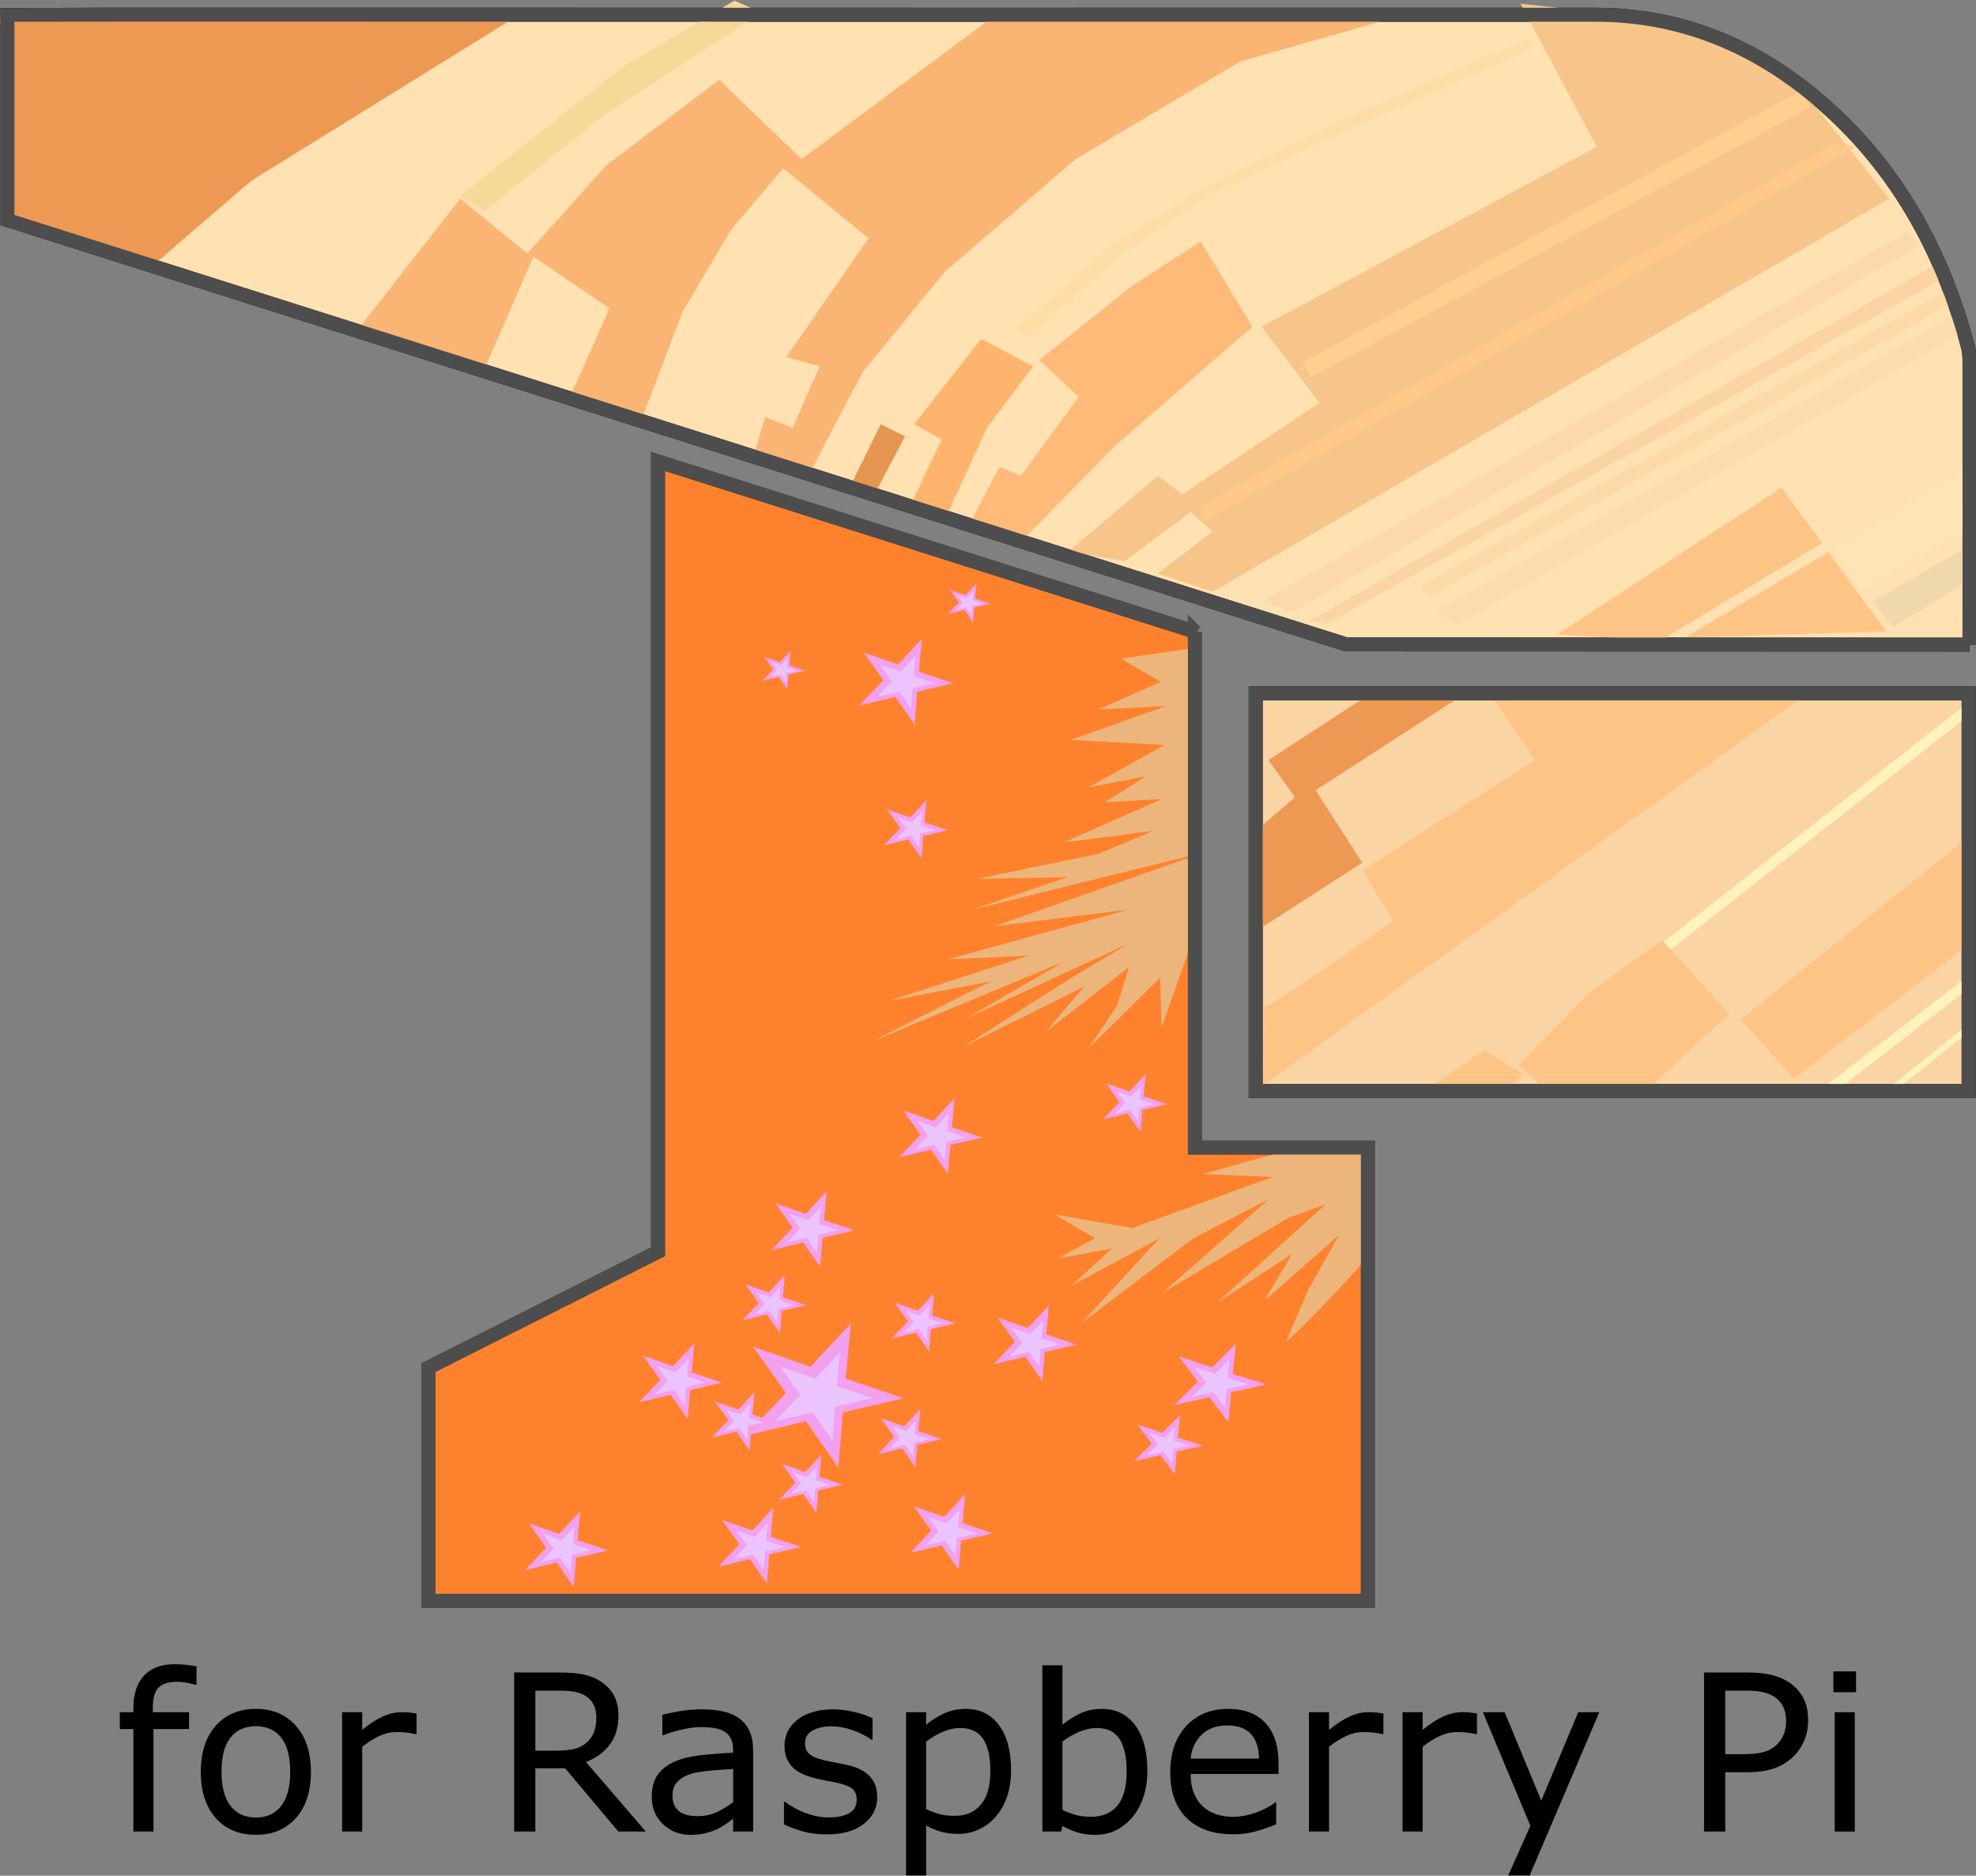 <?xml version="1.0" encoding="UTF-8" standalone="no"?>
<!-- Generator: Adobe Illustrator 16.0.3, SVG Export Plug-In . SVG Version: 6.00 Build 0)  -->

<svg
   xmlns:dc="http://purl.org/dc/elements/1.1/"
   xmlns:cc="http://creativecommons.org/ns#"
   xmlns:rdf="http://www.w3.org/1999/02/22-rdf-syntax-ns#"
   xmlns:svg="http://www.w3.org/2000/svg"
   xmlns="http://www.w3.org/2000/svg"
   xmlns:sodipodi="http://sodipodi.sourceforge.net/DTD/sodipodi-0.dtd"
   xmlns:inkscape="http://www.inkscape.org/namespaces/inkscape"
   version="1.1"
   id="Ebene_1"
   x="0px"
   y="0px"
   width="566.918"
   height="538.036"
   viewBox="0 0 566.918 538.036"
   enable-background="new 0 0 566.929 458.929"
   xml:space="preserve"
   inkscape:version="0.91 r13725"
   sodipodi:docname="pi-fba_new.svg"><rect x="0" y="0" width="566.918" height="538.036" fill="#808080" stroke="none"/><defs
     id="defs4178" /><sodipodi:namedview
     pagecolor="#ffffff"
     bordercolor="#666666"
     borderopacity="1"
     objecttolerance="10"
     gridtolerance="10"
     guidetolerance="10"
     inkscape:pageopacity="0"
     inkscape:pageshadow="2"
     inkscape:window-width="1920"
     inkscape:window-height="1137"
     id="namedview4176"
     showgrid="false"
     inkscape:zoom="0.51424078"
     inkscape:cx="-613.00809"
     inkscape:cy="308.55759"
     inkscape:window-x="-8"
     inkscape:window-y="-8"
     inkscape:window-maximized="1"
     inkscape:current-layer="Ebene_1"
     fit-margin-top="0"
     fit-margin-left="0"
     fit-margin-right="0"
     fit-margin-bottom="0" /><g
     id="g6294"><g
       id="flowRoot4782"
       style="font-style:normal;font-weight:normal;font-size:40px;line-height:125%;font-family:Sans;letter-spacing:0px;word-spacing:0px;fill:#000000;fill-opacity:1;stroke:none;stroke-width:1px;stroke-linecap:butt;stroke-linejoin:miter;stroke-opacity:1"
       transform="matrix(1.569,0,0,1.569,17.042,-276.44)"><path
         inkscape:connector-curvature="0"
         id="path5275"
         d="m 25.074,484.192 -0.195,0 q -0.605,-0.176 -1.582,-0.352 -0.977,-0.195 -1.719,-0.195 -2.363,0 -3.438,1.055 -1.055,1.035 -1.055,3.77 l 0,0.742 6.621,0 0,3.086 -6.504,0 0,18.73 -3.672,0 0,-18.73 -2.48,0 0,-3.086 2.48,0 0,-0.723 q 0,-3.887 1.934,-5.957 1.934,-2.09 5.586,-2.09 1.23,0 2.207,0.117 0.996,0.117 1.816,0.273 l 0,3.359 z" /><path
         inkscape:connector-curvature="0"
         id="path5277"
         d="m 45.992,500.13 q 0,5.332 -2.734,8.418 -2.734,3.086 -7.324,3.086 -4.629,0 -7.363,-3.086 -2.715,-3.086 -2.715,-8.418 0,-5.332 2.715,-8.418 2.734,-3.105 7.363,-3.105 4.59,0 7.324,3.105 2.734,3.086 2.734,8.418 z m -3.789,0 q 0,-4.238 -1.66,-6.289 -1.66,-2.07 -4.609,-2.07 -2.988,0 -4.648,2.07 -1.641,2.051 -1.641,6.289 0,4.102 1.66,6.23 1.66,2.109 4.629,2.109 2.93,0 4.59,-2.09 1.68,-2.109 1.68,-6.25 z" /><path
         inkscape:connector-curvature="0"
         id="path5279"
         d="m 65.309,493.216 -0.195,0 q -0.82,-0.195 -1.602,-0.273 -0.762,-0.098 -1.816,-0.098 -1.699,0 -3.281,0.762 -1.582,0.742 -3.047,1.934 l 0,15.488 -3.672,0 0,-21.816 3.672,0 0,3.223 q 2.188,-1.758 3.848,-2.48 1.68,-0.742 3.418,-0.742 0.957,0 1.387,0.059 0.43,0.039 1.289,0.176 l 0,3.77 z" /><path
         inkscape:connector-curvature="0"
         id="path5281"
         d="m 107.223,511.028 -5.02,0 -9.727,-11.562 -5.449,0 0,11.562 -3.867,0 0,-29.082 8.145,0 q 2.637,0 4.395,0.352 1.758,0.332 3.164,1.211 1.582,0.996 2.461,2.52 0.898,1.504 0.898,3.828 0,3.145 -1.582,5.273 -1.582,2.109 -4.355,3.184 l 10.938,12.715 z m -9.043,-20.898 q 0,-1.25 -0.449,-2.207 -0.43,-0.977 -1.445,-1.641 -0.84,-0.566 -1.992,-0.781 -1.152,-0.234 -2.715,-0.234 l -4.551,0 0,10.977 3.906,0 q 1.836,0 3.203,-0.312 1.367,-0.332 2.324,-1.211 0.879,-0.82 1.289,-1.875 0.43,-1.074 0.43,-2.715 z" /><path
         inkscape:connector-curvature="0"
         id="path5283"
         d="m 126.852,511.028 -3.652,0 0,-2.324 q -0.488,0.332 -1.328,0.938 -0.82,0.586 -1.602,0.938 -0.918,0.449 -2.109,0.742 -1.191,0.312 -2.793,0.312 -2.949,0 -5,-1.953 -2.051,-1.953 -2.051,-4.98 0,-2.48 1.055,-4.004 1.074,-1.543 3.047,-2.422 1.992,-0.879 4.785,-1.191 2.793,-0.312 5.996,-0.469 l 0,-0.566 q 0,-1.25 -0.449,-2.07 -0.43,-0.82 -1.25,-1.289 -0.781,-0.449 -1.875,-0.605 -1.094,-0.156 -2.285,-0.156 -1.445,0 -3.223,0.391 -1.777,0.371 -3.672,1.094 l -0.195,0 0,-3.73 q 1.074,-0.293 3.105,-0.645 2.031,-0.352 4.004,-0.352 2.305,0 4.004,0.391 1.719,0.371 2.969,1.289 1.23,0.898 1.875,2.324 0.645,1.426 0.645,3.535 l 0,14.805 z m -3.652,-5.371 0,-6.074 q -1.68,0.098 -3.965,0.293 -2.266,0.195 -3.594,0.566 -1.582,0.449 -2.559,1.406 -0.977,0.938 -0.977,2.598 0,1.875 1.133,2.832 1.133,0.938 3.457,0.938 1.934,0 3.535,-0.742 1.602,-0.762 2.969,-1.816 z" /><path
         inkscape:connector-curvature="0"
         id="path5285"
         d="m 149.547,504.739 q 0,2.988 -2.48,4.902 -2.461,1.914 -6.738,1.914 -2.422,0 -4.453,-0.566 -2.012,-0.586 -3.379,-1.27 l 0,-4.121 0.195,0 q 1.738,1.309 3.867,2.09 2.129,0.762 4.082,0.762 2.422,0 3.789,-0.781 1.367,-0.781 1.367,-2.461 0,-1.289 -0.742,-1.953 -0.742,-0.664 -2.852,-1.133 -0.781,-0.176 -2.051,-0.41 -1.25,-0.234 -2.285,-0.508 -2.871,-0.762 -4.082,-2.227 -1.191,-1.484 -1.191,-3.633 0,-1.348 0.547,-2.539 0.566,-1.191 1.699,-2.129 1.094,-0.918 2.773,-1.445 1.699,-0.547 3.789,-0.547 1.953,0 3.945,0.488 2.012,0.469 3.34,1.152 l 0,3.926 -0.195,0 q -1.406,-1.035 -3.418,-1.738 -2.012,-0.723 -3.945,-0.723 -2.012,0 -3.398,0.781 -1.387,0.762 -1.387,2.285 0,1.348 0.84,2.031 0.82,0.684 2.656,1.113 1.016,0.234 2.266,0.469 1.27,0.234 2.109,0.43 2.559,0.586 3.945,2.012 1.387,1.445 1.387,3.828 z" /><path
         inkscape:connector-curvature="0"
         id="path5287"
         d="m 174.02,499.856 q 0,2.656 -0.762,4.863 -0.762,2.188 -2.148,3.711 -1.289,1.445 -3.047,2.246 -1.738,0.781 -3.691,0.781 -1.699,0 -3.086,-0.371 -1.367,-0.371 -2.793,-1.152 l 0,9.141 -3.672,0 0,-29.863 3.672,0 0,2.285 q 1.465,-1.23 3.281,-2.051 1.836,-0.84 3.906,-0.84 3.945,0 6.133,2.988 2.207,2.969 2.207,8.262 z m -3.789,0.098 q 0,-3.945 -1.348,-5.898 -1.348,-1.953 -4.141,-1.953 -1.582,0 -3.184,0.684 -1.602,0.684 -3.066,1.797 l 0,12.363 q 1.562,0.703 2.676,0.957 1.133,0.254 2.559,0.254 3.066,0 4.785,-2.07 1.719,-2.07 1.719,-6.133 z" /><path
         inkscape:connector-curvature="0"
         id="path5289"
         d="m 198.941,499.954 q 0,2.734 -0.781,4.922 -0.762,2.188 -2.07,3.672 -1.387,1.543 -3.047,2.324 -1.66,0.762 -3.652,0.762 -1.855,0 -3.242,-0.449 -1.387,-0.43 -2.734,-1.172 l -0.234,1.016 -3.438,0 0,-30.391 3.672,0 0,10.859 q 1.543,-1.27 3.281,-2.07 1.738,-0.82 3.906,-0.82 3.867,0 6.094,2.969 2.246,2.969 2.246,8.379 z m -3.789,0.098 q 0,-3.906 -1.289,-5.918 -1.289,-2.031 -4.16,-2.031 -1.602,0 -3.242,0.703 -1.641,0.684 -3.047,1.777 l 0,12.5 q 1.562,0.703 2.676,0.977 1.133,0.273 2.559,0.273 3.047,0 4.766,-1.992 1.738,-2.012 1.738,-6.289 z" /><path
         inkscape:connector-curvature="0"
         id="path5291"
         d="m 222.926,500.501 -16.074,0 q 0,2.012 0.605,3.516 0.605,1.484 1.66,2.441 1.016,0.938 2.402,1.406 1.406,0.469 3.086,0.469 2.227,0 4.473,-0.879 2.266,-0.898 3.223,-1.758 l 0.195,0 0,4.004 q -1.855,0.781 -3.789,1.309 -1.934,0.527 -4.062,0.527 -5.43,0 -8.477,-2.93 -3.047,-2.949 -3.047,-8.359 0,-5.352 2.91,-8.496 2.93,-3.145 7.695,-3.145 4.414,0 6.797,2.578 2.402,2.578 2.402,7.324 l 0,1.992 z m -3.574,-2.812 q -0.019,-2.891 -1.465,-4.473 -1.426,-1.582 -4.355,-1.582 -2.949,0 -4.707,1.738 -1.738,1.738 -1.973,4.316 l 12.5,0 z" /><path
         inkscape:connector-curvature="0"
         id="path5293"
         d="m 242.105,493.216 -0.195,0 q -0.82,-0.195 -1.602,-0.273 -0.762,-0.098 -1.816,-0.098 -1.699,0 -3.281,0.762 -1.582,0.742 -3.047,1.934 l 0,15.488 -3.672,0 0,-21.816 3.672,0 0,3.223 q 2.188,-1.758 3.848,-2.48 1.68,-0.742 3.418,-0.742 0.957,0 1.387,0.059 0.43,0.039 1.289,0.176 l 0,3.77 z" /><path
         inkscape:connector-curvature="0"
         id="path5295"
         d="m 259.215,493.216 -0.195,0 q -0.82,-0.195 -1.602,-0.273 -0.762,-0.098 -1.816,-0.098 -1.699,0 -3.281,0.762 -1.582,0.742 -3.047,1.934 l 0,15.488 -3.672,0 0,-21.816 3.672,0 0,3.223 q 2.188,-1.758 3.848,-2.48 1.68,-0.742 3.418,-0.742 0.957,0 1.387,0.059 0.43,0.039 1.289,0.176 l 0,3.77 z" /><path
         inkscape:connector-curvature="0"
         id="path5297"
         d="m 281.578,489.212 -12.734,29.863 -3.926,0 4.062,-9.102 -8.691,-20.762 3.984,0 6.699,16.172 6.758,-16.172 3.848,0 z" /><path
         inkscape:connector-curvature="0"
         id="path5299"
         d="m 319.762,490.735 q 0,1.934 -0.684,3.594 -0.664,1.641 -1.875,2.852 -1.504,1.504 -3.555,2.266 -2.051,0.742 -5.176,0.742 l -3.867,0 0,10.84 -3.867,0 0,-29.082 7.891,0 q 2.617,0 4.434,0.449 1.816,0.43 3.223,1.367 1.66,1.113 2.559,2.773 0.918,1.66 0.918,4.199 z m -4.023,0.098 q 0,-1.504 -0.527,-2.617 -0.527,-1.113 -1.602,-1.816 -0.938,-0.605 -2.148,-0.859 -1.191,-0.273 -3.027,-0.273 l -3.828,0 0,11.621 3.262,0 q 2.344,0 3.809,-0.41 1.465,-0.43 2.383,-1.348 0.918,-0.938 1.289,-1.973 0.391,-1.035 0.391,-2.324 z" /><path
         inkscape:connector-curvature="0"
         id="path5301"
         d="m 328.531,485.559 -4.141,0 0,-3.809 4.141,0 0,3.809 z m -0.234,25.469 -3.672,0 0,-21.816 3.672,0 0,21.816 z" /></g><g
       id="g4251"
       transform="translate(0.142,2.202)"><path
         style="clip-rule:evenodd;fill:#ffe1b2;fill-opacity:1;fill-rule:evenodd;stroke:#000000;stroke-width:4;stroke-miterlimit:4;stroke-dasharray:none;stroke-opacity:1"
         inkscape:connector-curvature="0"
         id="path4160"
         d="m 564.912,182.709 -178.77,-0.052 L 2,60.918 c 0,0 0,-39.136 0,-58.88 1.717,-0.08 177.233,-0.01 263.401,-0.01 64.021,0 128.043,0.007 192.064,-0.003 24.292,-0.004 45.374,8.632 63.727,24.113 22.354,18.858 35.846,43.239 43.296,71.218 0.343,1.286 0.416,2.673 0.417,4.015 0.025,25.822 0.007,81.338 0.007,81.338 z" /><path
         style="clip-rule:evenodd;fill:#fe822e;fill-opacity:1;fill-rule:evenodd;stroke:#333333;stroke-width:4;stroke-miterlimit:4;stroke-dasharray:none;stroke-opacity:1"
         inkscape:connector-curvature="0"
         id="path4166"
         d="m 342.671,178.987 c 0,49.428 0,98.422 0,147.984 16.679,0 33.029,0 49.629,0 0,43.619 0,86.669 0,129.985 -89.912,0 -179.575,0 -269.52,0 0,-22.296 0,-44.378 0,-66.882 21.748,-10.971 43.646,-22.016 65.864,-33.224 0,-75.393 0,-150.66 0,-226.685 51.631,16.366 102.62,32.527 154.027,48.822 z" /><path
         style="clip-rule:evenodd;fill:#fbd4a4;fill-opacity:1;fill-rule:evenodd;stroke:#000000;stroke-width:4;stroke-miterlimit:4;stroke-dasharray:none;stroke-opacity:1"
         inkscape:connector-curvature="0"
         id="path4172"
         d="m 360.119,196.704 c 68.27,0 136.276,0 204.543,0 0,38.092 0,75.923 0,114.012 -68.269,0 -136.276,0 -204.543,0 0,-38.092 0,-75.923 0,-114.012 z" /><path
         inkscape:connector-curvature="0"
         id="path8436-5"
         d="m 499.378,290.096 65.315,-52.252 0,30.939 -50.189,38.501 z"
         style="fill:#fec486;fill-opacity:1;fill-rule:evenodd;stroke:none;stroke-width:1px;stroke-linecap:butt;stroke-linejoin:miter;stroke-opacity:1" /><path
         sodipodi:nodetypes="ccccc"
         inkscape:connector-curvature="0"
         id="path8440-0"
         d="m 425.813,299.034 -14.954,10.141 20.97,1.891 4.985,-5.156 z"
         style="color:#000000;clip-rule:nonzero;display:inline;overflow:visible;visibility:visible;opacity:1;isolation:auto;mix-blend-mode:normal;color-interpolation:sRGB;color-interpolation-filters:linearRGB;solid-color:#000000;solid-opacity:1;fill:#fec486;fill-opacity:1;fill-rule:evenodd;stroke:none;stroke-width:1px;stroke-linecap:butt;stroke-linejoin:miter;stroke-miterlimit:4;stroke-dasharray:none;stroke-dashoffset:0;stroke-opacity:1;color-rendering:auto;image-rendering:auto;shape-rendering:auto;text-rendering:auto;enable-background:accumulate" /><path
         sodipodi:nodetypes="ccc"
         inkscape:connector-curvature="0"
         id="path8448-4"
         d="m 476.176,270.649 88.04,-69.176 0,0"
         style="color:#000000;clip-rule:nonzero;display:inline;overflow:visible;visibility:visible;opacity:1;isolation:auto;mix-blend-mode:normal;color-interpolation:sRGB;color-interpolation-filters:linearRGB;solid-color:#000000;solid-opacity:1;fill:#fef2bd;fill-opacity:1;fill-rule:evenodd;stroke:#fef2bd;stroke-width:3;stroke-linecap:butt;stroke-linejoin:miter;stroke-miterlimit:4;stroke-dasharray:none;stroke-dashoffset:0;stroke-opacity:1;color-rendering:auto;image-rendering:auto;shape-rendering:auto;text-rendering:auto;enable-background:accumulate" /><path
         sodipodi:nodetypes="ccccccc"
         inkscape:connector-curvature="0"
         id="path8438-9"
         d="m 495.941,288.721 -19.251,-21.313 -20.703,15.055 -20.548,20.869 9.625,8.25 26.985,-0.859 z"
         style="color:#000000;clip-rule:nonzero;display:inline;overflow:visible;visibility:visible;opacity:1;isolation:auto;mix-blend-mode:normal;color-interpolation:sRGB;color-interpolation-filters:linearRGB;solid-color:#000000;solid-opacity:1;fill:#fec486;fill-opacity:1;fill-rule:evenodd;stroke:none;stroke-width:1px;stroke-linecap:butt;stroke-linejoin:miter;stroke-miterlimit:4;stroke-dasharray:none;stroke-dashoffset:0;stroke-opacity:1;color-rendering:auto;image-rendering:auto;shape-rendering:auto;text-rendering:auto;enable-background:accumulate" /><path
         sodipodi:nodetypes="cccccccc"
         inkscape:connector-curvature="0"
         id="path8442-2"
         d="m 362.561,286.658 c 2.75,-0.688 37.126,-24.751 37.126,-24.751 l -8.938,-14.438 49.502,-31.626 -11.688,-17.188 90.066,-2.063 -156.277,112.466 z"
         style="color:#000000;clip-rule:nonzero;display:inline;overflow:visible;visibility:visible;opacity:1;isolation:auto;mix-blend-mode:normal;color-interpolation:sRGB;color-interpolation-filters:linearRGB;solid-color:#000000;solid-opacity:1;fill:#fec486;fill-opacity:1;fill-rule:evenodd;stroke:none;stroke-width:1px;stroke-linecap:butt;stroke-linejoin:miter;stroke-miterlimit:4;stroke-dasharray:none;stroke-dashoffset:0;stroke-opacity:1;color-rendering:auto;image-rendering:auto;shape-rendering:auto;text-rendering:auto;enable-background:accumulate" /><path
         sodipodi:nodetypes="ccc"
         inkscape:connector-curvature="0"
         id="path8452-1"
         d="m 523.827,311.019 39.871,-30.789 0,0"
         style="fill:#fef2bd;fill-opacity:1;fill-rule:evenodd;stroke:#fef2bd;stroke-width:3;stroke-linecap:butt;stroke-linejoin:miter;stroke-miterlimit:4;stroke-dasharray:none;stroke-opacity:1" /><path
         sodipodi:nodetypes="ccc"
         style="fill:#fef2bd;fill-opacity:1;fill-rule:evenodd;stroke:#fef2bd;stroke-width:1.778;stroke-linecap:butt;stroke-linejoin:miter;stroke-miterlimit:4;stroke-dasharray:none;stroke-opacity:1"
         d="m 542.19,310.644 21.028,-16.821 0,0"
         id="path8454-1"
         inkscape:connector-curvature="0" /><path
         sodipodi:nodetypes="ccccccccc"
         inkscape:connector-curvature="0"
         id="path4297"
         d="m 390.687,245.252 -28.93,18.651 -0.674,-28.569 10.309,-8.836 -7.647,-10.671 28.494,-18.526 c 9.006,-0.38 17.999,-0.19 27.002,0.036 l -41.91,27.148 z"
         style="fill:#ed9954;fill-opacity:1;fill-rule:evenodd;stroke:none;stroke-width:0.757px;stroke-linecap:butt;stroke-linejoin:miter;stroke-opacity:1" /><path
         d="m 360.119,196.704 c 68.27,0 136.276,0 204.543,0 0,38.092 0,75.923 0,114.012 -68.269,0 -136.276,0 -204.543,0 0,-38.092 0,-75.923 0,-114.012 z"
         id="path4284"
         inkscape:connector-curvature="0"
         style="clip-rule:evenodd;fill:none;fill-opacity:1;fill-rule:evenodd;stroke:#4d4d4d;stroke-width:4;stroke-miterlimit:4;stroke-dasharray:none;stroke-opacity:1" /><g
         transform="matrix(0.899,0,0,0.899,401.136,339.724)"
         id="g4339"><path
           style="fill:#fec486;fill-opacity:1;fill-rule:evenodd;stroke:none;stroke-width:1px;stroke-linecap:butt;stroke-linejoin:miter;stroke-opacity:1"
           d="m 91.397,-176.933 45.698,-27.225 18.474,25.28 z"
           id="path4299"
           inkscape:connector-curvature="0" /><path
           style="fill:#fcc486;fill-opacity:1;fill-rule:evenodd;stroke:none;stroke-width:1px;stroke-linecap:butt;stroke-linejoin:miter;stroke-opacity:1"
           d="m 83.551,-175.96 51.6,-31.114 -12.988,-17.642 -71.602,46.811 z"
           id="path4301"
           inkscape:connector-curvature="0"
           sodipodi:nodetypes="ccccc" /><path
           style="fill:none;fill-rule:evenodd;stroke:none;stroke-width:1px;stroke-linecap:butt;stroke-linejoin:miter;stroke-opacity:1"
           d="M 18.474,-174.988 4.862,-192.489 -16.529,-179.849 Z"
           id="path4303"
           inkscape:connector-curvature="0" /><path
           style="fill:#f7c589;fill-opacity:1;fill-rule:evenodd;stroke:none;stroke-width:1px;stroke-linecap:butt;stroke-linejoin:miter;stroke-opacity:1"
           d="m -66.392,-216.938 -21.115,15.697 -10.695,-1.945 -7.155,-1.248 28.545,-24.032 7.778,5.834 43.754,-29.169 -18.474,-24.308 106.954,-57.366 -24.308,-45.698 44.726,4.862 41.809,18.474 31.114,38.892 -215.852,125.428 -17.502,-5.834 17.434,-13.404 z"
           id="path4305"
           inkscape:connector-curvature="0"
           sodipodi:nodetypes="ccccccccccccccccc" /><path
           style="fill:#ffb978;fill-opacity:1;fill-rule:evenodd;stroke:none;stroke-width:1px;stroke-linecap:butt;stroke-linejoin:miter;stroke-opacity:1"
           d="m -46.671,-276.108 -43.754,37.92 -28.929,29.502 -16.99,-5.626 8.971,-17.07 6.806,2.917 18.474,-25.28 -12.64,-11.668 29.169,-23.335 22.363,-14.585 z"
           id="path4307"
           inkscape:connector-curvature="0"
           sodipodi:nodetypes="ccccccccccc" /><path
           style="fill:#feb46d;fill-opacity:1;fill-rule:evenodd;stroke:none;stroke-width:1px;stroke-linecap:butt;stroke-linejoin:miter;stroke-opacity:1"
           d="m -143.687,-217.012 12.426,-27.01 14.585,-19.446 -16.529,-8.751 -21.391,27.225 8.751,4.862 -9.291,19.555 z"
           id="path4309"
           inkscape:connector-curvature="0"
           sodipodi:nodetypes="cccccccc" /><path
           style="fill:#e79552;fill-opacity:1;fill-rule:evenodd;stroke:none;stroke-width:1px;stroke-linecap:butt;stroke-linejoin:miter;stroke-opacity:1"
           d="m -167.136,-222.906 9.622,-18.199 -7.778,-3.889 -9.307,18.963 z"
           id="path4311"
           inkscape:connector-curvature="0"
           sodipodi:nodetypes="ccccc" /><path
           style="fill:#fab474;fill-opacity:1;fill-rule:evenodd;stroke:none;stroke-width:1px;stroke-linecap:butt;stroke-linejoin:miter;stroke-opacity:1"
           d="m -187.796,-229.712 16.67,-31.811 26.252,-32.086 41.809,-35.975 52.505,-31.114 54.449,-15.557 -134.178,1.945 -60.283,44.726 -26.252,-25.28 -35.975,27.225 -25.28,28.197 -21.391,-17.502 -32.502,41.534 40.28,12.64 15.557,-35.7 24.308,16.529 -12.573,28.13 22.223,8.751 13.685,-35.908 15.557,-26.252 16.529,-19.446 27.225,22.363 -26.252,37.92 10.695,2.917 -8.683,19.654 -8.751,-3.473 -3.265,11.044 z"
           id="path4313"
           inkscape:connector-curvature="0"
           sodipodi:nodetypes="cccccccccccccccccccccccccccc" /><path
           style="fill:none;fill-rule:evenodd;stroke:none;stroke-width:1px;stroke-linecap:butt;stroke-linejoin:miter;stroke-opacity:1"
           d="m -204.185,-241.105 4.862,-24.308 -10.695,-4.862 -7.778,23.335 z"
           id="path4315"
           inkscape:connector-curvature="0" /><path
           sodipodi:nodetypes="cccccc"
           style="fill:#ed9954;fill-opacity:1;fill-rule:evenodd;stroke:none;stroke-width:1px;stroke-linecap:butt;stroke-linejoin:miter;stroke-opacity:1"
           d="m -396.164,-296.847 29.945,-25.78 88.139,-54.601 -168.209,2.917 4.324,63.529 z"
           id="path4317"
           inkscape:connector-curvature="0" /><path
           style="fill:#f6d998;fill-opacity:1;fill-rule:evenodd;stroke:none;stroke-width:1px;stroke-linecap:butt;stroke-linejoin:miter;stroke-opacity:1"
           d="m -203.212,-376.255 -49.588,32.086 -38.892,31.114 -7.778,-4.862 51.532,-40.837 35.975,-21.391 z"
           id="path4319"
           inkscape:connector-curvature="0" /><path
           style="fill:#fec887;fill-opacity:1;fill-rule:evenodd;stroke:none;stroke-width:1px;stroke-linecap:butt;stroke-linejoin:miter;stroke-opacity:1"
           d="m -63.2,-218.742 202.24,-115.705 6.806,0.972 -208.074,119.594 z"
           id="path4321"
           inkscape:connector-curvature="0" /><path
           style="fill:#fed08f;fill-opacity:1;fill-rule:evenodd;stroke:none;stroke-width:1px;stroke-linecap:butt;stroke-linejoin:miter;stroke-opacity:1"
           d="m -30.628,-264.683 159.945,-87.265 1.945,5.834 -159.181,86.107 z"
           id="path4323"
           inkscape:connector-curvature="0"
           sodipodi:nodetypes="ccccc" /><path
           style="fill:#fcd9aa;fill-opacity:1;fill-rule:evenodd;stroke:none;stroke-width:1px;stroke-linecap:butt;stroke-linejoin:miter;stroke-opacity:1"
           d="M -34.032,-184.911 166.381,-302.134 162.256,-306.259 -43.314,-188.692 Z"
           id="path4325"
           inkscape:connector-curvature="0" /><path
           style="fill:#fcd4a4;fill-opacity:1;fill-rule:evenodd;stroke:none;stroke-width:1px;stroke-linecap:butt;stroke-linejoin:miter;stroke-opacity:1"
           d="m -22.688,-181.473 196.288,-110.004 -3.438,-3.781 -198.695,113.098 z"
           id="path4327"
           inkscape:connector-curvature="0" /><path
           style="fill:#fed9a8;fill-opacity:1;fill-rule:evenodd;stroke:none;stroke-width:1px;stroke-linecap:butt;stroke-linejoin:miter;stroke-opacity:1"
           d="m 9.282,-189.723 -2.75,-3.438 167.756,-94.191 2.063,3.781 z"
           id="path4329"
           inkscape:connector-curvature="0" /><path
           style="fill:#fcdbac;fill-opacity:1;fill-rule:evenodd;stroke:none;stroke-width:1px;stroke-linecap:butt;stroke-linejoin:miter;stroke-opacity:1"
           d="m 18.219,-180.786 161.225,-93.16 -1.031,-6.531 -166.037,94.878 z"
           id="path4331"
           inkscape:connector-curvature="0" /><path
           style="fill:#fee5b6;fill-opacity:1;fill-rule:evenodd;stroke:none;stroke-width:1px;stroke-linecap:butt;stroke-linejoin:miter;stroke-opacity:1"
           d="m 138.193,-205.537 c 2.063,-0.688 45.72,-27.501 45.72,-27.501 l -2.063,21.313 -34.032,20.282 z"
           id="path4333"
           inkscape:connector-curvature="0" /><path
           style="fill:#efd8ac;fill-opacity:1;fill-rule:evenodd;stroke:none;stroke-width:1px;stroke-linecap:butt;stroke-linejoin:miter;stroke-opacity:1"
           d="m 157.787,-180.442 25.782,-15.469 -1.719,-10.313 -30.595,17.876 5.5,6.875 z"
           id="path4335"
           inkscape:connector-curvature="0" /><path
           style="fill:#fedca6;fill-opacity:1;fill-rule:evenodd;stroke:none;stroke-width:1px;stroke-linecap:butt;stroke-linejoin:miter;stroke-opacity:1"
           d="m -121.348,-275.664 30.251,-26.813 33.689,-20.626 46.752,-22.345 51.564,-22.345 2.406,2.75 -57.065,25.095 -45.72,21.313 -30.595,20.626 -27.501,25.095 z"
           id="path4337"
           inkscape:connector-curvature="0" /></g><path
         d="m 564.912,182.709 -178.77,-0.052 L 2,60.918 c 0,0 0,-39.136 0,-58.88 1.717,-0.08 177.233,-0.01 263.401,-0.01 64.021,0 128.043,0.007 192.064,-0.003 24.292,-0.004 45.374,8.632 63.727,24.113 22.354,18.858 35.846,43.239 43.296,71.218 0.343,1.286 0.416,2.673 0.417,4.015 0.025,25.822 0.007,81.338 0.007,81.338 z"
         id="path4361"
         inkscape:connector-curvature="0"
         style="clip-rule:evenodd;fill:none;fill-opacity:1;fill-rule:evenodd;stroke:#4d4d4d;stroke-width:4;stroke-miterlimit:4;stroke-dasharray:none;stroke-opacity:1" /><g
         transform="matrix(0.703,-0.074,0.074,0.703,322.289,255.202)"
         id="g4381"><path
           transform="matrix(2.011,0.753,-0.852,1.778,287.021,213.513)"
           inkscape:transform-center-y="1.5999825"
           inkscape:transform-center-x="-1.5524594"
           d="m -178.905,78.298 -8.761,-7.618 -9.896,6.072 4.538,-10.687 -8.833,-7.535 11.566,1.013 4.436,-10.729 2.61,11.313 11.575,0.904 -9.953,5.978 z"
           inkscape:randomized="0"
           inkscape:rounded="0"
           inkscape:flatsided="false"
           sodipodi:arg2="1.6534598"
           sodipodi:arg1="1.0251413"
           sodipodi:r2="6.0147243"
           sodipodi:r1="15.924777"
           sodipodi:cy="64.685806"
           sodipodi:cx="-187.16913"
           sodipodi:sides="5"
           id="path4379"
           style="color:#000000;clip-rule:nonzero;display:inline;overflow:visible;visibility:visible;opacity:1;isolation:auto;mix-blend-mode:normal;color-interpolation:sRGB;color-interpolation-filters:linearRGB;solid-color:#000000;solid-opacity:1;fill:#f3a0ef;fill-opacity:1;fill-rule:evenodd;stroke:none;stroke-width:1;stroke-linecap:butt;stroke-linejoin:miter;stroke-miterlimit:4;stroke-dasharray:none;stroke-dashoffset:0;stroke-opacity:1;color-rendering:auto;image-rendering:auto;shape-rendering:auto;text-rendering:auto;enable-background:accumulate"
           sodipodi:type="star" /><path
           sodipodi:type="star"
           style="color:#000000;clip-rule:nonzero;display:inline;overflow:visible;visibility:visible;opacity:1;isolation:auto;mix-blend-mode:normal;color-interpolation:sRGB;color-interpolation-filters:linearRGB;solid-color:#000000;solid-opacity:1;fill:#ebc4fd;fill-opacity:1;fill-rule:evenodd;stroke:none;stroke-width:1;stroke-linecap:butt;stroke-linejoin:miter;stroke-miterlimit:4;stroke-dasharray:none;stroke-dashoffset:0;stroke-opacity:1;color-rendering:auto;image-rendering:auto;shape-rendering:auto;text-rendering:auto;enable-background:accumulate"
           id="path4377"
           sodipodi:sides="5"
           sodipodi:cx="-187.16913"
           sodipodi:cy="64.685806"
           sodipodi:r1="15.924777"
           sodipodi:r2="6.0147243"
           sodipodi:arg1="1.0251413"
           sodipodi:arg2="1.6534598"
           inkscape:flatsided="false"
           inkscape:rounded="0"
           inkscape:randomized="0"
           d="m -178.905,78.298 -8.761,-7.618 -9.896,6.072 4.538,-10.687 -8.833,-7.535 11.566,1.013 4.436,-10.729 2.61,11.313 11.575,0.904 -9.953,5.978 z"
           inkscape:transform-center-x="-0.95295582"
           inkscape:transform-center-y="0.98212195"
           transform="matrix(1.234,0.462,-0.523,1.091,120.982,204.105)" /></g><g
         id="g4385"
         transform="matrix(0.369,-0.039,0.039,0.369,240.138,318.967)"><path
           sodipodi:type="star"
           style="color:#000000;clip-rule:nonzero;display:inline;overflow:visible;visibility:visible;opacity:1;isolation:auto;mix-blend-mode:normal;color-interpolation:sRGB;color-interpolation-filters:linearRGB;solid-color:#000000;solid-opacity:1;fill:#f3a0ef;fill-opacity:1;fill-rule:evenodd;stroke:none;stroke-width:1;stroke-linecap:butt;stroke-linejoin:miter;stroke-miterlimit:4;stroke-dasharray:none;stroke-dashoffset:0;stroke-opacity:1;color-rendering:auto;image-rendering:auto;shape-rendering:auto;text-rendering:auto;enable-background:accumulate"
           id="path4387"
           sodipodi:sides="5"
           sodipodi:cx="-187.16913"
           sodipodi:cy="64.685806"
           sodipodi:r1="15.924777"
           sodipodi:r2="6.0147243"
           sodipodi:arg1="1.0251413"
           sodipodi:arg2="1.6534598"
           inkscape:flatsided="false"
           inkscape:rounded="0"
           inkscape:randomized="0"
           d="m -178.905,78.298 -8.761,-7.618 -9.896,6.072 4.538,-10.687 -8.833,-7.535 11.566,1.013 4.436,-10.729 2.61,11.313 11.575,0.904 -9.953,5.978 z"
           inkscape:transform-center-x="-1.5524594"
           inkscape:transform-center-y="1.5999825"
           transform="matrix(2.011,0.753,-0.852,1.778,287.021,213.513)" /><path
           transform="matrix(1.234,0.462,-0.523,1.091,120.982,204.105)"
           inkscape:transform-center-y="0.98212195"
           inkscape:transform-center-x="-0.95295582"
           d="m -178.905,78.298 -8.761,-7.618 -9.896,6.072 4.538,-10.687 -8.833,-7.535 11.566,1.013 4.436,-10.729 2.61,11.313 11.575,0.904 -9.953,5.978 z"
           inkscape:randomized="0"
           inkscape:rounded="0"
           inkscape:flatsided="false"
           sodipodi:arg2="1.6534598"
           sodipodi:arg1="1.0251413"
           sodipodi:r2="6.0147243"
           sodipodi:r1="15.924777"
           sodipodi:cy="64.685806"
           sodipodi:cx="-187.16913"
           sodipodi:sides="5"
           id="path4389"
           style="color:#000000;clip-rule:nonzero;display:inline;overflow:visible;visibility:visible;opacity:1;isolation:auto;mix-blend-mode:normal;color-interpolation:sRGB;color-interpolation-filters:linearRGB;solid-color:#000000;solid-opacity:1;fill:#ebc4fd;fill-opacity:1;fill-rule:evenodd;stroke:none;stroke-width:1;stroke-linecap:butt;stroke-linejoin:miter;stroke-miterlimit:4;stroke-dasharray:none;stroke-dashoffset:0;stroke-opacity:1;color-rendering:auto;image-rendering:auto;shape-rendering:auto;text-rendering:auto;enable-background:accumulate"
           sodipodi:type="star" /></g><g
         transform="matrix(0.369,-0.039,0.039,0.369,262.845,366.126)"
         id="g4391"><path
           transform="matrix(2.011,0.753,-0.852,1.778,287.021,213.513)"
           inkscape:transform-center-y="1.5999825"
           inkscape:transform-center-x="-1.5524594"
           d="m -178.905,78.298 -8.761,-7.618 -9.896,6.072 4.538,-10.687 -8.833,-7.535 11.566,1.013 4.436,-10.729 2.61,11.313 11.575,0.904 -9.953,5.978 z"
           inkscape:randomized="0"
           inkscape:rounded="0"
           inkscape:flatsided="false"
           sodipodi:arg2="1.6534598"
           sodipodi:arg1="1.0251413"
           sodipodi:r2="6.0147243"
           sodipodi:r1="15.924777"
           sodipodi:cy="64.685806"
           sodipodi:cx="-187.16913"
           sodipodi:sides="5"
           id="path4393"
           style="color:#000000;clip-rule:nonzero;display:inline;overflow:visible;visibility:visible;opacity:1;isolation:auto;mix-blend-mode:normal;color-interpolation:sRGB;color-interpolation-filters:linearRGB;solid-color:#000000;solid-opacity:1;fill:#f3a0ef;fill-opacity:1;fill-rule:evenodd;stroke:none;stroke-width:1;stroke-linecap:butt;stroke-linejoin:miter;stroke-miterlimit:4;stroke-dasharray:none;stroke-dashoffset:0;stroke-opacity:1;color-rendering:auto;image-rendering:auto;shape-rendering:auto;text-rendering:auto;enable-background:accumulate"
           sodipodi:type="star" /><path
           sodipodi:type="star"
           style="color:#000000;clip-rule:nonzero;display:inline;overflow:visible;visibility:visible;opacity:1;isolation:auto;mix-blend-mode:normal;color-interpolation:sRGB;color-interpolation-filters:linearRGB;solid-color:#000000;solid-opacity:1;fill:#ebc4fd;fill-opacity:1;fill-rule:evenodd;stroke:none;stroke-width:1;stroke-linecap:butt;stroke-linejoin:miter;stroke-miterlimit:4;stroke-dasharray:none;stroke-dashoffset:0;stroke-opacity:1;color-rendering:auto;image-rendering:auto;shape-rendering:auto;text-rendering:auto;enable-background:accumulate"
           id="path4395"
           sodipodi:sides="5"
           sodipodi:cx="-187.16913"
           sodipodi:cy="64.685806"
           sodipodi:r1="15.924777"
           sodipodi:r2="6.0147243"
           sodipodi:arg1="1.0251413"
           sodipodi:arg2="1.6534598"
           inkscape:flatsided="false"
           inkscape:rounded="0"
           inkscape:randomized="0"
           d="m -178.905,78.298 -8.761,-7.618 -9.896,6.072 4.538,-10.687 -8.833,-7.535 11.566,1.013 4.436,-10.729 2.61,11.313 11.575,0.904 -9.953,5.978 z"
           inkscape:transform-center-x="-0.95295582"
           inkscape:transform-center-y="0.98212195"
           transform="matrix(1.234,0.462,-0.523,1.091,120.982,204.105)" /></g><g
         id="g4397"
         transform="matrix(0.369,-0.039,0.039,0.369,317.865,362.196)"><path
           sodipodi:type="star"
           style="color:#000000;clip-rule:nonzero;display:inline;overflow:visible;visibility:visible;opacity:1;isolation:auto;mix-blend-mode:normal;color-interpolation:sRGB;color-interpolation-filters:linearRGB;solid-color:#000000;solid-opacity:1;fill:#f3a0ef;fill-opacity:1;fill-rule:evenodd;stroke:none;stroke-width:1;stroke-linecap:butt;stroke-linejoin:miter;stroke-miterlimit:4;stroke-dasharray:none;stroke-dashoffset:0;stroke-opacity:1;color-rendering:auto;image-rendering:auto;shape-rendering:auto;text-rendering:auto;enable-background:accumulate"
           id="path4399"
           sodipodi:sides="5"
           sodipodi:cx="-187.16913"
           sodipodi:cy="64.685806"
           sodipodi:r1="15.924777"
           sodipodi:r2="6.0147243"
           sodipodi:arg1="1.0251413"
           sodipodi:arg2="1.6534598"
           inkscape:flatsided="false"
           inkscape:rounded="0"
           inkscape:randomized="0"
           d="m -178.905,78.298 -8.761,-7.618 -9.896,6.072 4.538,-10.687 -8.833,-7.535 11.566,1.013 4.436,-10.729 2.61,11.313 11.575,0.904 -9.953,5.978 z"
           inkscape:transform-center-x="-1.5524594"
           inkscape:transform-center-y="1.5999825"
           transform="matrix(2.011,0.753,-0.852,1.778,287.021,213.513)" /><path
           transform="matrix(1.234,0.462,-0.523,1.091,120.982,204.105)"
           inkscape:transform-center-y="0.98212195"
           inkscape:transform-center-x="-0.95295582"
           d="m -178.905,78.298 -8.761,-7.618 -9.896,6.072 4.538,-10.687 -8.833,-7.535 11.566,1.013 4.436,-10.729 2.61,11.313 11.575,0.904 -9.953,5.978 z"
           inkscape:randomized="0"
           inkscape:rounded="0"
           inkscape:flatsided="false"
           sodipodi:arg2="1.6534598"
           sodipodi:arg1="1.0251413"
           sodipodi:r2="6.0147243"
           sodipodi:r1="15.924777"
           sodipodi:cy="64.685806"
           sodipodi:cx="-187.16913"
           sodipodi:sides="5"
           id="path4401"
           style="color:#000000;clip-rule:nonzero;display:inline;overflow:visible;visibility:visible;opacity:1;isolation:auto;mix-blend-mode:normal;color-interpolation:sRGB;color-interpolation-filters:linearRGB;solid-color:#000000;solid-opacity:1;fill:#ebc4fd;fill-opacity:1;fill-rule:evenodd;stroke:none;stroke-width:1;stroke-linecap:butt;stroke-linejoin:miter;stroke-miterlimit:4;stroke-dasharray:none;stroke-dashoffset:0;stroke-opacity:1;color-rendering:auto;image-rendering:auto;shape-rendering:auto;text-rendering:auto;enable-background:accumulate"
           sodipodi:type="star" /></g><g
         transform="matrix(0.369,-0.039,0.039,0.369,341.881,308.05)"
         id="g4403"><path
           transform="matrix(2.011,0.753,-0.852,1.778,287.021,213.513)"
           inkscape:transform-center-y="1.5999825"
           inkscape:transform-center-x="-1.5524594"
           d="m -178.905,78.298 -8.761,-7.618 -9.896,6.072 4.538,-10.687 -8.833,-7.535 11.566,1.013 4.436,-10.729 2.61,11.313 11.575,0.904 -9.953,5.978 z"
           inkscape:randomized="0"
           inkscape:rounded="0"
           inkscape:flatsided="false"
           sodipodi:arg2="1.6534598"
           sodipodi:arg1="1.0251413"
           sodipodi:r2="6.0147243"
           sodipodi:r1="15.924777"
           sodipodi:cy="64.685806"
           sodipodi:cx="-187.16913"
           sodipodi:sides="5"
           id="path4405"
           style="color:#000000;clip-rule:nonzero;display:inline;overflow:visible;visibility:visible;opacity:1;isolation:auto;mix-blend-mode:normal;color-interpolation:sRGB;color-interpolation-filters:linearRGB;solid-color:#000000;solid-opacity:1;fill:#f3a0ef;fill-opacity:1;fill-rule:evenodd;stroke:none;stroke-width:1;stroke-linecap:butt;stroke-linejoin:miter;stroke-miterlimit:4;stroke-dasharray:none;stroke-dashoffset:0;stroke-opacity:1;color-rendering:auto;image-rendering:auto;shape-rendering:auto;text-rendering:auto;enable-background:accumulate"
           sodipodi:type="star" /><path
           sodipodi:type="star"
           style="color:#000000;clip-rule:nonzero;display:inline;overflow:visible;visibility:visible;opacity:1;isolation:auto;mix-blend-mode:normal;color-interpolation:sRGB;color-interpolation-filters:linearRGB;solid-color:#000000;solid-opacity:1;fill:#ebc4fd;fill-opacity:1;fill-rule:evenodd;stroke:none;stroke-width:1;stroke-linecap:butt;stroke-linejoin:miter;stroke-miterlimit:4;stroke-dasharray:none;stroke-dashoffset:0;stroke-opacity:1;color-rendering:auto;image-rendering:auto;shape-rendering:auto;text-rendering:auto;enable-background:accumulate"
           id="path4407"
           sodipodi:sides="5"
           sodipodi:cx="-187.16913"
           sodipodi:cy="64.685806"
           sodipodi:r1="15.924777"
           sodipodi:r2="6.0147243"
           sodipodi:arg1="1.0251413"
           sodipodi:arg2="1.6534598"
           inkscape:flatsided="false"
           inkscape:rounded="0"
           inkscape:randomized="0"
           d="m -178.905,78.298 -8.761,-7.618 -9.896,6.072 4.538,-10.687 -8.833,-7.535 11.566,1.013 4.436,-10.729 2.61,11.313 11.575,0.904 -9.953,5.978 z"
           inkscape:transform-center-x="-0.95295582"
           inkscape:transform-center-y="0.98212195"
           transform="matrix(1.234,0.462,-0.523,1.091,120.982,204.105)" /></g><g
         id="g4409"
         transform="matrix(0.369,-0.039,0.039,0.369,314.808,248.664)"><path
           sodipodi:type="star"
           style="color:#000000;clip-rule:nonzero;display:inline;overflow:visible;visibility:visible;opacity:1;isolation:auto;mix-blend-mode:normal;color-interpolation:sRGB;color-interpolation-filters:linearRGB;solid-color:#000000;solid-opacity:1;fill:#f3a0ef;fill-opacity:1;fill-rule:evenodd;stroke:none;stroke-width:1;stroke-linecap:butt;stroke-linejoin:miter;stroke-miterlimit:4;stroke-dasharray:none;stroke-dashoffset:0;stroke-opacity:1;color-rendering:auto;image-rendering:auto;shape-rendering:auto;text-rendering:auto;enable-background:accumulate"
           id="path4411"
           sodipodi:sides="5"
           sodipodi:cx="-187.16913"
           sodipodi:cy="64.685806"
           sodipodi:r1="15.924777"
           sodipodi:r2="6.0147243"
           sodipodi:arg1="1.0251413"
           sodipodi:arg2="1.6534598"
           inkscape:flatsided="false"
           inkscape:rounded="0"
           inkscape:randomized="0"
           d="m -178.905,78.298 -8.761,-7.618 -9.896,6.072 4.538,-10.687 -8.833,-7.535 11.566,1.013 4.436,-10.729 2.61,11.313 11.575,0.904 -9.953,5.978 z"
           inkscape:transform-center-x="-1.5524594"
           inkscape:transform-center-y="1.5999825"
           transform="matrix(2.011,0.753,-0.852,1.778,287.021,213.513)" /><path
           transform="matrix(1.234,0.462,-0.523,1.091,120.982,204.105)"
           inkscape:transform-center-y="0.98212195"
           inkscape:transform-center-x="-0.95295582"
           d="m -178.905,78.298 -8.761,-7.618 -9.896,6.072 4.538,-10.687 -8.833,-7.535 11.566,1.013 4.436,-10.729 2.61,11.313 11.575,0.904 -9.953,5.978 z"
           inkscape:randomized="0"
           inkscape:rounded="0"
           inkscape:flatsided="false"
           sodipodi:arg2="1.6534598"
           sodipodi:arg1="1.0251413"
           sodipodi:r2="6.0147243"
           sodipodi:r1="15.924777"
           sodipodi:cy="64.685806"
           sodipodi:cx="-187.16913"
           sodipodi:sides="5"
           id="path4413"
           style="color:#000000;clip-rule:nonzero;display:inline;overflow:visible;visibility:visible;opacity:1;isolation:auto;mix-blend-mode:normal;color-interpolation:sRGB;color-interpolation-filters:linearRGB;solid-color:#000000;solid-opacity:1;fill:#ebc4fd;fill-opacity:1;fill-rule:evenodd;stroke:none;stroke-width:1;stroke-linecap:butt;stroke-linejoin:miter;stroke-miterlimit:4;stroke-dasharray:none;stroke-dashoffset:0;stroke-opacity:1;color-rendering:auto;image-rendering:auto;shape-rendering:auto;text-rendering:auto;enable-background:accumulate"
           sodipodi:type="star" /></g><g
         transform="matrix(0.369,-0.039,0.039,0.369,278.128,275.3)"
         id="g4415"><path
           transform="matrix(2.011,0.753,-0.852,1.778,287.021,213.513)"
           inkscape:transform-center-y="1.5999825"
           inkscape:transform-center-x="-1.5524594"
           d="m -178.905,78.298 -8.761,-7.618 -9.896,6.072 4.538,-10.687 -8.833,-7.535 11.566,1.013 4.436,-10.729 2.61,11.313 11.575,0.904 -9.953,5.978 z"
           inkscape:randomized="0"
           inkscape:rounded="0"
           inkscape:flatsided="false"
           sodipodi:arg2="1.6534598"
           sodipodi:arg1="1.0251413"
           sodipodi:r2="6.0147243"
           sodipodi:r1="15.924777"
           sodipodi:cy="64.685806"
           sodipodi:cx="-187.16913"
           sodipodi:sides="5"
           id="path4417"
           style="color:#000000;clip-rule:nonzero;display:inline;overflow:visible;visibility:visible;opacity:1;isolation:auto;mix-blend-mode:normal;color-interpolation:sRGB;color-interpolation-filters:linearRGB;solid-color:#000000;solid-opacity:1;fill:#f3a0ef;fill-opacity:1;fill-rule:evenodd;stroke:none;stroke-width:1;stroke-linecap:butt;stroke-linejoin:miter;stroke-miterlimit:4;stroke-dasharray:none;stroke-dashoffset:0;stroke-opacity:1;color-rendering:auto;image-rendering:auto;shape-rendering:auto;text-rendering:auto;enable-background:accumulate"
           sodipodi:type="star" /><path
           sodipodi:type="star"
           style="color:#000000;clip-rule:nonzero;display:inline;overflow:visible;visibility:visible;opacity:1;isolation:auto;mix-blend-mode:normal;color-interpolation:sRGB;color-interpolation-filters:linearRGB;solid-color:#000000;solid-opacity:1;fill:#ebc4fd;fill-opacity:1;fill-rule:evenodd;stroke:none;stroke-width:1;stroke-linecap:butt;stroke-linejoin:miter;stroke-miterlimit:4;stroke-dasharray:none;stroke-dashoffset:0;stroke-opacity:1;color-rendering:auto;image-rendering:auto;shape-rendering:auto;text-rendering:auto;enable-background:accumulate"
           id="path4419"
           sodipodi:sides="5"
           sodipodi:cx="-187.16913"
           sodipodi:cy="64.685806"
           sodipodi:r1="15.924777"
           sodipodi:r2="6.0147243"
           sodipodi:arg1="1.0251413"
           sodipodi:arg2="1.6534598"
           inkscape:flatsided="false"
           inkscape:rounded="0"
           inkscape:randomized="0"
           d="m -178.905,78.298 -8.761,-7.618 -9.896,6.072 4.538,-10.687 -8.833,-7.535 11.566,1.013 4.436,-10.729 2.61,11.313 11.575,0.904 -9.953,5.978 z"
           inkscape:transform-center-x="-0.95295582"
           inkscape:transform-center-y="0.98212195"
           transform="matrix(1.234,0.462,-0.523,1.091,120.982,204.105)" /></g><g
         id="g4421"
         transform="matrix(0.41,-0.041,0.043,0.384,400.11,316.385)"><path
           sodipodi:type="star"
           style="color:#000000;clip-rule:nonzero;display:inline;overflow:visible;visibility:visible;opacity:1;isolation:auto;mix-blend-mode:normal;color-interpolation:sRGB;color-interpolation-filters:linearRGB;solid-color:#000000;solid-opacity:1;fill:#f3a0ef;fill-opacity:1;fill-rule:evenodd;stroke:none;stroke-width:1;stroke-linecap:butt;stroke-linejoin:miter;stroke-miterlimit:4;stroke-dasharray:none;stroke-dashoffset:0;stroke-opacity:1;color-rendering:auto;image-rendering:auto;shape-rendering:auto;text-rendering:auto;enable-background:accumulate"
           id="path4423"
           sodipodi:sides="5"
           sodipodi:cx="-187.16913"
           sodipodi:cy="64.685806"
           sodipodi:r1="15.924777"
           sodipodi:r2="6.0147243"
           sodipodi:arg1="1.0251413"
           sodipodi:arg2="1.6534598"
           inkscape:flatsided="false"
           inkscape:rounded="0"
           inkscape:randomized="0"
           d="m -178.905,78.298 -8.761,-7.618 -9.896,6.072 4.538,-10.687 -8.833,-7.535 11.566,1.013 4.436,-10.729 2.61,11.313 11.575,0.904 -9.953,5.978 z"
           inkscape:transform-center-x="-1.5524594"
           inkscape:transform-center-y="1.5999825"
           transform="matrix(2.011,0.753,-0.852,1.778,287.021,213.513)" /><path
           transform="matrix(1.234,0.462,-0.523,1.091,120.982,204.105)"
           inkscape:transform-center-y="0.98212195"
           inkscape:transform-center-x="-0.95295582"
           d="m -178.905,78.298 -8.761,-7.618 -9.896,6.072 4.538,-10.687 -8.833,-7.535 11.566,1.013 4.436,-10.729 2.61,11.313 11.575,0.904 -9.953,5.978 z"
           inkscape:randomized="0"
           inkscape:rounded="0"
           inkscape:flatsided="false"
           sodipodi:arg2="1.6534598"
           sodipodi:arg1="1.0251413"
           sodipodi:r2="6.0147243"
           sodipodi:r1="15.924777"
           sodipodi:cy="64.685806"
           sodipodi:cx="-187.16913"
           sodipodi:sides="5"
           id="path4425"
           style="color:#000000;clip-rule:nonzero;display:inline;overflow:visible;visibility:visible;opacity:1;isolation:auto;mix-blend-mode:normal;color-interpolation:sRGB;color-interpolation-filters:linearRGB;solid-color:#000000;solid-opacity:1;fill:#ebc4fd;fill-opacity:1;fill-rule:evenodd;stroke:none;stroke-width:1;stroke-linecap:butt;stroke-linejoin:miter;stroke-miterlimit:4;stroke-dasharray:none;stroke-dashoffset:0;stroke-opacity:1;color-rendering:auto;image-rendering:auto;shape-rendering:auto;text-rendering:auto;enable-background:accumulate"
           sodipodi:type="star" /></g><g
         transform="matrix(0.308,-0.031,0.033,0.289,372.656,353.355)"
         id="g4427"><path
           transform="matrix(2.011,0.753,-0.852,1.778,287.021,213.513)"
           inkscape:transform-center-y="1.5999825"
           inkscape:transform-center-x="-1.5524594"
           d="m -178.905,78.298 -8.761,-7.618 -9.896,6.072 4.538,-10.687 -8.833,-7.535 11.566,1.013 4.436,-10.729 2.61,11.313 11.575,0.904 -9.953,5.978 z"
           inkscape:randomized="0"
           inkscape:rounded="0"
           inkscape:flatsided="false"
           sodipodi:arg2="1.6534598"
           sodipodi:arg1="1.0251413"
           sodipodi:r2="6.0147243"
           sodipodi:r1="15.924777"
           sodipodi:cy="64.685806"
           sodipodi:cx="-187.16913"
           sodipodi:sides="5"
           id="path4429"
           style="color:#000000;clip-rule:nonzero;display:inline;overflow:visible;visibility:visible;opacity:1;isolation:auto;mix-blend-mode:normal;color-interpolation:sRGB;color-interpolation-filters:linearRGB;solid-color:#000000;solid-opacity:1;fill:#f3a0ef;fill-opacity:1;fill-rule:evenodd;stroke:none;stroke-width:1;stroke-linecap:butt;stroke-linejoin:miter;stroke-miterlimit:4;stroke-dasharray:none;stroke-dashoffset:0;stroke-opacity:1;color-rendering:auto;image-rendering:auto;shape-rendering:auto;text-rendering:auto;enable-background:accumulate"
           sodipodi:type="star" /><path
           sodipodi:type="star"
           style="color:#000000;clip-rule:nonzero;display:inline;overflow:visible;visibility:visible;opacity:1;isolation:auto;mix-blend-mode:normal;color-interpolation:sRGB;color-interpolation-filters:linearRGB;solid-color:#000000;solid-opacity:1;fill:#ebc4fd;fill-opacity:1;fill-rule:evenodd;stroke:none;stroke-width:1;stroke-linecap:butt;stroke-linejoin:miter;stroke-miterlimit:4;stroke-dasharray:none;stroke-dashoffset:0;stroke-opacity:1;color-rendering:auto;image-rendering:auto;shape-rendering:auto;text-rendering:auto;enable-background:accumulate"
           id="path4431"
           sodipodi:sides="5"
           sodipodi:cx="-187.16913"
           sodipodi:cy="64.685806"
           sodipodi:r1="15.924777"
           sodipodi:r2="6.0147243"
           sodipodi:arg1="1.0251413"
           sodipodi:arg2="1.6534598"
           inkscape:flatsided="false"
           inkscape:rounded="0"
           inkscape:randomized="0"
           d="m -178.905,78.298 -8.761,-7.618 -9.896,6.072 4.538,-10.687 -8.833,-7.535 11.566,1.013 4.436,-10.729 2.61,11.313 11.575,0.904 -9.953,5.978 z"
           inkscape:transform-center-x="-0.95295582"
           inkscape:transform-center-y="0.98212195"
           transform="matrix(1.234,0.462,-0.523,1.091,120.982,204.105)" /></g><g
         id="g4433"
         transform="matrix(0.284,-0.03,0.03,0.284,299.481,319.357)"><path
           sodipodi:type="star"
           style="color:#000000;clip-rule:nonzero;display:inline;overflow:visible;visibility:visible;opacity:1;isolation:auto;mix-blend-mode:normal;color-interpolation:sRGB;color-interpolation-filters:linearRGB;solid-color:#000000;solid-opacity:1;fill:#f3a0ef;fill-opacity:1;fill-rule:evenodd;stroke:none;stroke-width:1;stroke-linecap:butt;stroke-linejoin:miter;stroke-miterlimit:4;stroke-dasharray:none;stroke-dashoffset:0;stroke-opacity:1;color-rendering:auto;image-rendering:auto;shape-rendering:auto;text-rendering:auto;enable-background:accumulate"
           id="path4435"
           sodipodi:sides="5"
           sodipodi:cx="-187.16913"
           sodipodi:cy="64.685806"
           sodipodi:r1="15.924777"
           sodipodi:r2="6.0147243"
           sodipodi:arg1="1.0251413"
           sodipodi:arg2="1.6534598"
           inkscape:flatsided="false"
           inkscape:rounded="0"
           inkscape:randomized="0"
           d="m -178.905,78.298 -8.761,-7.618 -9.896,6.072 4.538,-10.687 -8.833,-7.535 11.566,1.013 4.436,-10.729 2.61,11.313 11.575,0.904 -9.953,5.978 z"
           inkscape:transform-center-x="-1.5524594"
           inkscape:transform-center-y="1.5999825"
           transform="matrix(2.011,0.753,-0.852,1.778,287.021,213.513)" /><path
           transform="matrix(1.234,0.462,-0.523,1.091,120.982,204.105)"
           inkscape:transform-center-y="0.98212195"
           inkscape:transform-center-x="-0.95295582"
           d="m -178.905,78.298 -8.761,-7.618 -9.896,6.072 4.538,-10.687 -8.833,-7.535 11.566,1.013 4.436,-10.729 2.61,11.313 11.575,0.904 -9.953,5.978 z"
           inkscape:randomized="0"
           inkscape:rounded="0"
           inkscape:flatsided="false"
           sodipodi:arg2="1.6534598"
           sodipodi:arg1="1.0251413"
           sodipodi:r2="6.0147243"
           sodipodi:r1="15.924777"
           sodipodi:cy="64.685806"
           sodipodi:cx="-187.16913"
           sodipodi:sides="5"
           id="path4437"
           style="color:#000000;clip-rule:nonzero;display:inline;overflow:visible;visibility:visible;opacity:1;isolation:auto;mix-blend-mode:normal;color-interpolation:sRGB;color-interpolation-filters:linearRGB;solid-color:#000000;solid-opacity:1;fill:#ebc4fd;fill-opacity:1;fill-rule:evenodd;stroke:none;stroke-width:1;stroke-linecap:butt;stroke-linejoin:miter;stroke-miterlimit:4;stroke-dasharray:none;stroke-dashoffset:0;stroke-opacity:1;color-rendering:auto;image-rendering:auto;shape-rendering:auto;text-rendering:auto;enable-background:accumulate"
           sodipodi:type="star" /></g><g
         transform="matrix(0.284,-0.03,0.03,0.284,256.688,314.117)"
         id="g4439"><path
           transform="matrix(2.011,0.753,-0.852,1.778,287.021,213.513)"
           inkscape:transform-center-y="1.5999825"
           inkscape:transform-center-x="-1.5524594"
           d="m -178.905,78.298 -8.761,-7.618 -9.896,6.072 4.538,-10.687 -8.833,-7.535 11.566,1.013 4.436,-10.729 2.61,11.313 11.575,0.904 -9.953,5.978 z"
           inkscape:randomized="0"
           inkscape:rounded="0"
           inkscape:flatsided="false"
           sodipodi:arg2="1.6534598"
           sodipodi:arg1="1.0251413"
           sodipodi:r2="6.0147243"
           sodipodi:r1="15.924777"
           sodipodi:cy="64.685806"
           sodipodi:cx="-187.16913"
           sodipodi:sides="5"
           id="path4441"
           style="color:#000000;clip-rule:nonzero;display:inline;overflow:visible;visibility:visible;opacity:1;isolation:auto;mix-blend-mode:normal;color-interpolation:sRGB;color-interpolation-filters:linearRGB;solid-color:#000000;solid-opacity:1;fill:#f3a0ef;fill-opacity:1;fill-rule:evenodd;stroke:none;stroke-width:1;stroke-linecap:butt;stroke-linejoin:miter;stroke-miterlimit:4;stroke-dasharray:none;stroke-dashoffset:0;stroke-opacity:1;color-rendering:auto;image-rendering:auto;shape-rendering:auto;text-rendering:auto;enable-background:accumulate"
           sodipodi:type="star" /><path
           sodipodi:type="star"
           style="color:#000000;clip-rule:nonzero;display:inline;overflow:visible;visibility:visible;opacity:1;isolation:auto;mix-blend-mode:normal;color-interpolation:sRGB;color-interpolation-filters:linearRGB;solid-color:#000000;solid-opacity:1;fill:#ebc4fd;fill-opacity:1;fill-rule:evenodd;stroke:none;stroke-width:1;stroke-linecap:butt;stroke-linejoin:miter;stroke-miterlimit:4;stroke-dasharray:none;stroke-dashoffset:0;stroke-opacity:1;color-rendering:auto;image-rendering:auto;shape-rendering:auto;text-rendering:auto;enable-background:accumulate"
           id="path4443"
           sodipodi:sides="5"
           sodipodi:cx="-187.16913"
           sodipodi:cy="64.685806"
           sodipodi:r1="15.924777"
           sodipodi:r2="6.0147243"
           sodipodi:arg1="1.0251413"
           sodipodi:arg2="1.6534598"
           inkscape:flatsided="false"
           inkscape:rounded="0"
           inkscape:randomized="0"
           d="m -178.905,78.298 -8.761,-7.618 -9.896,6.072 4.538,-10.687 -8.833,-7.535 11.566,1.013 4.436,-10.729 2.61,11.313 11.575,0.904 -9.953,5.978 z"
           inkscape:transform-center-x="-0.95295582"
           inkscape:transform-center-y="0.98212195"
           transform="matrix(1.234,0.462,-0.523,1.091,120.982,204.105)" /></g><g
         id="g4445"
         transform="matrix(0.284,-0.03,0.03,0.284,247.955,347.741)"><path
           sodipodi:type="star"
           style="color:#000000;clip-rule:nonzero;display:inline;overflow:visible;visibility:visible;opacity:1;isolation:auto;mix-blend-mode:normal;color-interpolation:sRGB;color-interpolation-filters:linearRGB;solid-color:#000000;solid-opacity:1;fill:#f3a0ef;fill-opacity:1;fill-rule:evenodd;stroke:none;stroke-width:1;stroke-linecap:butt;stroke-linejoin:miter;stroke-miterlimit:4;stroke-dasharray:none;stroke-dashoffset:0;stroke-opacity:1;color-rendering:auto;image-rendering:auto;shape-rendering:auto;text-rendering:auto;enable-background:accumulate"
           id="path4447"
           sodipodi:sides="5"
           sodipodi:cx="-187.16913"
           sodipodi:cy="64.685806"
           sodipodi:r1="15.924777"
           sodipodi:r2="6.0147243"
           sodipodi:arg1="1.0251413"
           sodipodi:arg2="1.6534598"
           inkscape:flatsided="false"
           inkscape:rounded="0"
           inkscape:randomized="0"
           d="m -178.905,78.298 -8.761,-7.618 -9.896,6.072 4.538,-10.687 -8.833,-7.535 11.566,1.013 4.436,-10.729 2.61,11.313 11.575,0.904 -9.953,5.978 z"
           inkscape:transform-center-x="-1.5524594"
           inkscape:transform-center-y="1.5999825"
           transform="matrix(2.011,0.753,-0.852,1.778,287.021,213.513)" /><path
           transform="matrix(1.234,0.462,-0.523,1.091,120.982,204.105)"
           inkscape:transform-center-y="0.98212195"
           inkscape:transform-center-x="-0.95295582"
           d="m -178.905,78.298 -8.761,-7.618 -9.896,6.072 4.538,-10.687 -8.833,-7.535 11.566,1.013 4.436,-10.729 2.61,11.313 11.575,0.904 -9.953,5.978 z"
           inkscape:randomized="0"
           inkscape:rounded="0"
           inkscape:flatsided="false"
           sodipodi:arg2="1.6534598"
           sodipodi:arg1="1.0251413"
           sodipodi:r2="6.0147243"
           sodipodi:r1="15.924777"
           sodipodi:cy="64.685806"
           sodipodi:cx="-187.16913"
           sodipodi:sides="5"
           id="path4449"
           style="color:#000000;clip-rule:nonzero;display:inline;overflow:visible;visibility:visible;opacity:1;isolation:auto;mix-blend-mode:normal;color-interpolation:sRGB;color-interpolation-filters:linearRGB;solid-color:#000000;solid-opacity:1;fill:#ebc4fd;fill-opacity:1;fill-rule:evenodd;stroke:none;stroke-width:1;stroke-linecap:butt;stroke-linejoin:miter;stroke-miterlimit:4;stroke-dasharray:none;stroke-dashoffset:0;stroke-opacity:1;color-rendering:auto;image-rendering:auto;shape-rendering:auto;text-rendering:auto;enable-background:accumulate"
           sodipodi:type="star" /></g><g
         transform="matrix(0.284,-0.03,0.03,0.284,267.168,365.644)"
         id="g4451"><path
           transform="matrix(2.011,0.753,-0.852,1.778,287.021,213.513)"
           inkscape:transform-center-y="1.5999825"
           inkscape:transform-center-x="-1.5524594"
           d="m -178.905,78.298 -8.761,-7.618 -9.896,6.072 4.538,-10.687 -8.833,-7.535 11.566,1.013 4.436,-10.729 2.61,11.313 11.575,0.904 -9.953,5.978 z"
           inkscape:randomized="0"
           inkscape:rounded="0"
           inkscape:flatsided="false"
           sodipodi:arg2="1.6534598"
           sodipodi:arg1="1.0251413"
           sodipodi:r2="6.0147243"
           sodipodi:r1="15.924777"
           sodipodi:cy="64.685806"
           sodipodi:cx="-187.16913"
           sodipodi:sides="5"
           id="path4453"
           style="color:#000000;clip-rule:nonzero;display:inline;overflow:visible;visibility:visible;opacity:1;isolation:auto;mix-blend-mode:normal;color-interpolation:sRGB;color-interpolation-filters:linearRGB;solid-color:#000000;solid-opacity:1;fill:#f3a0ef;fill-opacity:1;fill-rule:evenodd;stroke:none;stroke-width:1;stroke-linecap:butt;stroke-linejoin:miter;stroke-miterlimit:4;stroke-dasharray:none;stroke-dashoffset:0;stroke-opacity:1;color-rendering:auto;image-rendering:auto;shape-rendering:auto;text-rendering:auto;enable-background:accumulate"
           sodipodi:type="star" /><path
           sodipodi:type="star"
           style="color:#000000;clip-rule:nonzero;display:inline;overflow:visible;visibility:visible;opacity:1;isolation:auto;mix-blend-mode:normal;color-interpolation:sRGB;color-interpolation-filters:linearRGB;solid-color:#000000;solid-opacity:1;fill:#ebc4fd;fill-opacity:1;fill-rule:evenodd;stroke:none;stroke-width:1;stroke-linecap:butt;stroke-linejoin:miter;stroke-miterlimit:4;stroke-dasharray:none;stroke-dashoffset:0;stroke-opacity:1;color-rendering:auto;image-rendering:auto;shape-rendering:auto;text-rendering:auto;enable-background:accumulate"
           id="path4455"
           sodipodi:sides="5"
           sodipodi:cx="-187.16913"
           sodipodi:cy="64.685806"
           sodipodi:r1="15.924777"
           sodipodi:r2="6.0147243"
           sodipodi:arg1="1.0251413"
           sodipodi:arg2="1.6534598"
           inkscape:flatsided="false"
           inkscape:rounded="0"
           inkscape:randomized="0"
           d="m -178.905,78.298 -8.761,-7.618 -9.896,6.072 4.538,-10.687 -8.833,-7.535 11.566,1.013 4.436,-10.729 2.61,11.313 11.575,0.904 -9.953,5.978 z"
           inkscape:transform-center-x="-0.95295582"
           inkscape:transform-center-y="0.98212195"
           transform="matrix(1.234,0.462,-0.523,1.091,120.982,204.105)" /></g><g
         id="g4457"
         transform="matrix(0.284,-0.03,0.03,0.284,295.551,352.544)"><path
           sodipodi:type="star"
           style="color:#000000;clip-rule:nonzero;display:inline;overflow:visible;visibility:visible;opacity:1;isolation:auto;mix-blend-mode:normal;color-interpolation:sRGB;color-interpolation-filters:linearRGB;solid-color:#000000;solid-opacity:1;fill:#f3a0ef;fill-opacity:1;fill-rule:evenodd;stroke:none;stroke-width:1;stroke-linecap:butt;stroke-linejoin:miter;stroke-miterlimit:4;stroke-dasharray:none;stroke-dashoffset:0;stroke-opacity:1;color-rendering:auto;image-rendering:auto;shape-rendering:auto;text-rendering:auto;enable-background:accumulate"
           id="path4459"
           sodipodi:sides="5"
           sodipodi:cx="-187.16913"
           sodipodi:cy="64.685806"
           sodipodi:r1="15.924777"
           sodipodi:r2="6.0147243"
           sodipodi:arg1="1.0251413"
           sodipodi:arg2="1.6534598"
           inkscape:flatsided="false"
           inkscape:rounded="0"
           inkscape:randomized="0"
           d="m -178.905,78.298 -8.761,-7.618 -9.896,6.072 4.538,-10.687 -8.833,-7.535 11.566,1.013 4.436,-10.729 2.61,11.313 11.575,0.904 -9.953,5.978 z"
           inkscape:transform-center-x="-1.5524594"
           inkscape:transform-center-y="1.5999825"
           transform="matrix(2.011,0.753,-0.852,1.778,287.021,213.513)" /><path
           transform="matrix(1.234,0.462,-0.523,1.091,120.982,204.105)"
           inkscape:transform-center-y="0.98212195"
           inkscape:transform-center-x="-0.95295582"
           d="m -178.905,78.298 -8.761,-7.618 -9.896,6.072 4.538,-10.687 -8.833,-7.535 11.566,1.013 4.436,-10.729 2.61,11.313 11.575,0.904 -9.953,5.978 z"
           inkscape:randomized="0"
           inkscape:rounded="0"
           inkscape:flatsided="false"
           sodipodi:arg2="1.6534598"
           sodipodi:arg1="1.0251413"
           sodipodi:r2="6.0147243"
           sodipodi:r1="15.924777"
           sodipodi:cy="64.685806"
           sodipodi:cx="-187.16913"
           sodipodi:sides="5"
           id="path4461"
           style="color:#000000;clip-rule:nonzero;display:inline;overflow:visible;visibility:visible;opacity:1;isolation:auto;mix-blend-mode:normal;color-interpolation:sRGB;color-interpolation-filters:linearRGB;solid-color:#000000;solid-opacity:1;fill:#ebc4fd;fill-opacity:1;fill-rule:evenodd;stroke:none;stroke-width:1;stroke-linecap:butt;stroke-linejoin:miter;stroke-miterlimit:4;stroke-dasharray:none;stroke-dashoffset:0;stroke-opacity:1;color-rendering:auto;image-rendering:auto;shape-rendering:auto;text-rendering:auto;enable-background:accumulate"
           sodipodi:type="star" /></g><g
         transform="matrix(0.284,-0.03,0.03,0.284,360.177,256.478)"
         id="g4463"><path
           transform="matrix(2.011,0.753,-0.852,1.778,287.021,213.513)"
           inkscape:transform-center-y="1.5999825"
           inkscape:transform-center-x="-1.5524594"
           d="m -178.905,78.298 -8.761,-7.618 -9.896,6.072 4.538,-10.687 -8.833,-7.535 11.566,1.013 4.436,-10.729 2.61,11.313 11.575,0.904 -9.953,5.978 z"
           inkscape:randomized="0"
           inkscape:rounded="0"
           inkscape:flatsided="false"
           sodipodi:arg2="1.6534598"
           sodipodi:arg1="1.0251413"
           sodipodi:r2="6.0147243"
           sodipodi:r1="15.924777"
           sodipodi:cy="64.685806"
           sodipodi:cx="-187.16913"
           sodipodi:sides="5"
           id="path4465"
           style="color:#000000;clip-rule:nonzero;display:inline;overflow:visible;visibility:visible;opacity:1;isolation:auto;mix-blend-mode:normal;color-interpolation:sRGB;color-interpolation-filters:linearRGB;solid-color:#000000;solid-opacity:1;fill:#f3a0ef;fill-opacity:1;fill-rule:evenodd;stroke:none;stroke-width:1;stroke-linecap:butt;stroke-linejoin:miter;stroke-miterlimit:4;stroke-dasharray:none;stroke-dashoffset:0;stroke-opacity:1;color-rendering:auto;image-rendering:auto;shape-rendering:auto;text-rendering:auto;enable-background:accumulate"
           sodipodi:type="star" /><path
           sodipodi:type="star"
           style="color:#000000;clip-rule:nonzero;display:inline;overflow:visible;visibility:visible;opacity:1;isolation:auto;mix-blend-mode:normal;color-interpolation:sRGB;color-interpolation-filters:linearRGB;solid-color:#000000;solid-opacity:1;fill:#ebc4fd;fill-opacity:1;fill-rule:evenodd;stroke:none;stroke-width:1;stroke-linecap:butt;stroke-linejoin:miter;stroke-miterlimit:4;stroke-dasharray:none;stroke-dashoffset:0;stroke-opacity:1;color-rendering:auto;image-rendering:auto;shape-rendering:auto;text-rendering:auto;enable-background:accumulate"
           id="path4467"
           sodipodi:sides="5"
           sodipodi:cx="-187.16913"
           sodipodi:cy="64.685806"
           sodipodi:r1="15.924777"
           sodipodi:r2="6.0147243"
           sodipodi:arg1="1.0251413"
           sodipodi:arg2="1.6534598"
           inkscape:flatsided="false"
           inkscape:rounded="0"
           inkscape:randomized="0"
           d="m -178.905,78.298 -8.761,-7.618 -9.896,6.072 4.538,-10.687 -8.833,-7.535 11.566,1.013 4.436,-10.729 2.61,11.313 11.575,0.904 -9.953,5.978 z"
           inkscape:transform-center-x="-0.95295582"
           inkscape:transform-center-y="0.98212195"
           transform="matrix(1.234,0.462,-0.523,1.091,120.982,204.105)" /></g><g
         id="g4469"
         transform="matrix(0.284,-0.03,0.03,0.284,297.298,177.878)"><path
           sodipodi:type="star"
           style="color:#000000;clip-rule:nonzero;display:inline;overflow:visible;visibility:visible;opacity:1;isolation:auto;mix-blend-mode:normal;color-interpolation:sRGB;color-interpolation-filters:linearRGB;solid-color:#000000;solid-opacity:1;fill:#f3a0ef;fill-opacity:1;fill-rule:evenodd;stroke:none;stroke-width:1;stroke-linecap:butt;stroke-linejoin:miter;stroke-miterlimit:4;stroke-dasharray:none;stroke-dashoffset:0;stroke-opacity:1;color-rendering:auto;image-rendering:auto;shape-rendering:auto;text-rendering:auto;enable-background:accumulate"
           id="path4471"
           sodipodi:sides="5"
           sodipodi:cx="-187.16913"
           sodipodi:cy="64.685806"
           sodipodi:r1="15.924777"
           sodipodi:r2="6.0147243"
           sodipodi:arg1="1.0251413"
           sodipodi:arg2="1.6534598"
           inkscape:flatsided="false"
           inkscape:rounded="0"
           inkscape:randomized="0"
           d="m -178.905,78.298 -8.761,-7.618 -9.896,6.072 4.538,-10.687 -8.833,-7.535 11.566,1.013 4.436,-10.729 2.61,11.313 11.575,0.904 -9.953,5.978 z"
           inkscape:transform-center-x="-1.5524594"
           inkscape:transform-center-y="1.5999825"
           transform="matrix(2.011,0.753,-0.852,1.778,287.021,213.513)" /><path
           transform="matrix(1.234,0.462,-0.523,1.091,120.982,204.105)"
           inkscape:transform-center-y="0.98212195"
           inkscape:transform-center-x="-0.95295582"
           d="m -178.905,78.298 -8.761,-7.618 -9.896,6.072 4.538,-10.687 -8.833,-7.535 11.566,1.013 4.436,-10.729 2.61,11.313 11.575,0.904 -9.953,5.978 z"
           inkscape:randomized="0"
           inkscape:rounded="0"
           inkscape:flatsided="false"
           sodipodi:arg2="1.6534598"
           sodipodi:arg1="1.0251413"
           sodipodi:r2="6.0147243"
           sodipodi:r1="15.924777"
           sodipodi:cy="64.685806"
           sodipodi:cx="-187.16913"
           sodipodi:sides="5"
           id="path4473"
           style="color:#000000;clip-rule:nonzero;display:inline;overflow:visible;visibility:visible;opacity:1;isolation:auto;mix-blend-mode:normal;color-interpolation:sRGB;color-interpolation-filters:linearRGB;solid-color:#000000;solid-opacity:1;fill:#ebc4fd;fill-opacity:1;fill-rule:evenodd;stroke:none;stroke-width:1;stroke-linecap:butt;stroke-linejoin:miter;stroke-miterlimit:4;stroke-dasharray:none;stroke-dashoffset:0;stroke-opacity:1;color-rendering:auto;image-rendering:auto;shape-rendering:auto;text-rendering:auto;enable-background:accumulate"
           sodipodi:type="star" /></g><g
         transform="matrix(0.418,-0.044,0.044,0.418,310.945,108.356)"
         id="g4475"><path
           transform="matrix(2.011,0.753,-0.852,1.778,287.021,213.513)"
           inkscape:transform-center-y="1.5999825"
           inkscape:transform-center-x="-1.5524594"
           d="m -178.905,78.298 -8.761,-7.618 -9.896,6.072 4.538,-10.687 -8.833,-7.535 11.566,1.013 4.436,-10.729 2.61,11.313 11.575,0.904 -9.953,5.978 z"
           inkscape:randomized="0"
           inkscape:rounded="0"
           inkscape:flatsided="false"
           sodipodi:arg2="1.6534598"
           sodipodi:arg1="1.0251413"
           sodipodi:r2="6.0147243"
           sodipodi:r1="15.924777"
           sodipodi:cy="64.685806"
           sodipodi:cx="-187.16913"
           sodipodi:sides="5"
           id="path4477"
           style="color:#000000;clip-rule:nonzero;display:inline;overflow:visible;visibility:visible;opacity:1;isolation:auto;mix-blend-mode:normal;color-interpolation:sRGB;color-interpolation-filters:linearRGB;solid-color:#000000;solid-opacity:1;fill:#f3a0ef;fill-opacity:1;fill-rule:evenodd;stroke:none;stroke-width:1;stroke-linecap:butt;stroke-linejoin:miter;stroke-miterlimit:4;stroke-dasharray:none;stroke-dashoffset:0;stroke-opacity:1;color-rendering:auto;image-rendering:auto;shape-rendering:auto;text-rendering:auto;enable-background:accumulate"
           sodipodi:type="star" /><path
           sodipodi:type="star"
           style="color:#000000;clip-rule:nonzero;display:inline;overflow:visible;visibility:visible;opacity:1;isolation:auto;mix-blend-mode:normal;color-interpolation:sRGB;color-interpolation-filters:linearRGB;solid-color:#000000;solid-opacity:1;fill:#ebc4fd;fill-opacity:1;fill-rule:evenodd;stroke:none;stroke-width:1;stroke-linecap:butt;stroke-linejoin:miter;stroke-miterlimit:4;stroke-dasharray:none;stroke-dashoffset:0;stroke-opacity:1;color-rendering:auto;image-rendering:auto;shape-rendering:auto;text-rendering:auto;enable-background:accumulate"
           id="path4479"
           sodipodi:sides="5"
           sodipodi:cx="-187.16913"
           sodipodi:cy="64.685806"
           sodipodi:r1="15.924777"
           sodipodi:r2="6.0147243"
           sodipodi:arg1="1.0251413"
           sodipodi:arg2="1.6534598"
           inkscape:flatsided="false"
           inkscape:rounded="0"
           inkscape:randomized="0"
           d="m -178.905,78.298 -8.761,-7.618 -9.896,6.072 4.538,-10.687 -8.833,-7.535 11.566,1.013 4.436,-10.729 2.61,11.313 11.575,0.904 -9.953,5.978 z"
           inkscape:transform-center-x="-0.95295582"
           inkscape:transform-center-y="0.98212195"
           transform="matrix(1.234,0.462,-0.523,1.091,120.982,204.105)" /></g><g
         id="g4481"
         transform="matrix(0.189,-0.02,0.02,0.189,247.745,151.548)"><path
           sodipodi:type="star"
           style="color:#000000;clip-rule:nonzero;display:inline;overflow:visible;visibility:visible;opacity:1;isolation:auto;mix-blend-mode:normal;color-interpolation:sRGB;color-interpolation-filters:linearRGB;solid-color:#000000;solid-opacity:1;fill:#f3a0ef;fill-opacity:1;fill-rule:evenodd;stroke:none;stroke-width:1;stroke-linecap:butt;stroke-linejoin:miter;stroke-miterlimit:4;stroke-dasharray:none;stroke-dashoffset:0;stroke-opacity:1;color-rendering:auto;image-rendering:auto;shape-rendering:auto;text-rendering:auto;enable-background:accumulate"
           id="path4483"
           sodipodi:sides="5"
           sodipodi:cx="-187.16913"
           sodipodi:cy="64.685806"
           sodipodi:r1="15.924777"
           sodipodi:r2="6.0147243"
           sodipodi:arg1="1.0251413"
           sodipodi:arg2="1.6534598"
           inkscape:flatsided="false"
           inkscape:rounded="0"
           inkscape:randomized="0"
           d="m -178.905,78.298 -8.761,-7.618 -9.896,6.072 4.538,-10.687 -8.833,-7.535 11.566,1.013 4.436,-10.729 2.61,11.313 11.575,0.904 -9.953,5.978 z"
           inkscape:transform-center-x="-1.5524594"
           inkscape:transform-center-y="1.5999825"
           transform="matrix(2.011,0.753,-0.852,1.778,287.021,213.513)" /><path
           transform="matrix(1.234,0.462,-0.523,1.091,120.982,204.105)"
           inkscape:transform-center-y="0.98212195"
           inkscape:transform-center-x="-0.95295582"
           d="m -178.905,78.298 -8.761,-7.618 -9.896,6.072 4.538,-10.687 -8.833,-7.535 11.566,1.013 4.436,-10.729 2.61,11.313 11.575,0.904 -9.953,5.978 z"
           inkscape:randomized="0"
           inkscape:rounded="0"
           inkscape:flatsided="false"
           sodipodi:arg2="1.6534598"
           sodipodi:arg1="1.0251413"
           sodipodi:r2="6.0147243"
           sodipodi:r1="15.924777"
           sodipodi:cy="64.685806"
           sodipodi:cx="-187.16913"
           sodipodi:sides="5"
           id="path4485"
           style="color:#000000;clip-rule:nonzero;display:inline;overflow:visible;visibility:visible;opacity:1;isolation:auto;mix-blend-mode:normal;color-interpolation:sRGB;color-interpolation-filters:linearRGB;solid-color:#000000;solid-opacity:1;fill:#ebc4fd;fill-opacity:1;fill-rule:evenodd;stroke:none;stroke-width:1;stroke-linecap:butt;stroke-linejoin:miter;stroke-miterlimit:4;stroke-dasharray:none;stroke-dashoffset:0;stroke-opacity:1;color-rendering:auto;image-rendering:auto;shape-rendering:auto;text-rendering:auto;enable-background:accumulate"
           sodipodi:type="star" /></g><g
         transform="matrix(0.189,-0.02,0.02,0.189,301.018,132.335)"
         id="g4487"><path
           transform="matrix(2.011,0.753,-0.852,1.778,287.021,213.513)"
           inkscape:transform-center-y="1.5999825"
           inkscape:transform-center-x="-1.5524594"
           d="m -178.905,78.298 -8.761,-7.618 -9.896,6.072 4.538,-10.687 -8.833,-7.535 11.566,1.013 4.436,-10.729 2.61,11.313 11.575,0.904 -9.953,5.978 z"
           inkscape:randomized="0"
           inkscape:rounded="0"
           inkscape:flatsided="false"
           sodipodi:arg2="1.6534598"
           sodipodi:arg1="1.0251413"
           sodipodi:r2="6.0147243"
           sodipodi:r1="15.924777"
           sodipodi:cy="64.685806"
           sodipodi:cx="-187.16913"
           sodipodi:sides="5"
           id="path4489"
           style="color:#000000;clip-rule:nonzero;display:inline;overflow:visible;visibility:visible;opacity:1;isolation:auto;mix-blend-mode:normal;color-interpolation:sRGB;color-interpolation-filters:linearRGB;solid-color:#000000;solid-opacity:1;fill:#f3a0ef;fill-opacity:1;fill-rule:evenodd;stroke:none;stroke-width:1;stroke-linecap:butt;stroke-linejoin:miter;stroke-miterlimit:4;stroke-dasharray:none;stroke-dashoffset:0;stroke-opacity:1;color-rendering:auto;image-rendering:auto;shape-rendering:auto;text-rendering:auto;enable-background:accumulate"
           sodipodi:type="star" /><path
           sodipodi:type="star"
           style="color:#000000;clip-rule:nonzero;display:inline;overflow:visible;visibility:visible;opacity:1;isolation:auto;mix-blend-mode:normal;color-interpolation:sRGB;color-interpolation-filters:linearRGB;solid-color:#000000;solid-opacity:1;fill:#ebc4fd;fill-opacity:1;fill-rule:evenodd;stroke:none;stroke-width:1;stroke-linecap:butt;stroke-linejoin:miter;stroke-miterlimit:4;stroke-dasharray:none;stroke-dashoffset:0;stroke-opacity:1;color-rendering:auto;image-rendering:auto;shape-rendering:auto;text-rendering:auto;enable-background:accumulate"
           id="path4491"
           sodipodi:sides="5"
           sodipodi:cx="-187.16913"
           sodipodi:cy="64.685806"
           sodipodi:r1="15.924777"
           sodipodi:r2="6.0147243"
           sodipodi:arg1="1.0251413"
           sodipodi:arg2="1.6534598"
           inkscape:flatsided="false"
           inkscape:rounded="0"
           inkscape:randomized="0"
           d="m -178.905,78.298 -8.761,-7.618 -9.896,6.072 4.538,-10.687 -8.833,-7.535 11.566,1.013 4.436,-10.729 2.61,11.313 11.575,0.904 -9.953,5.978 z"
           inkscape:transform-center-x="-0.95295582"
           inkscape:transform-center-y="0.98212195"
           transform="matrix(1.234,0.462,-0.523,1.091,120.982,204.105)" /></g><g
         id="g4493"
         transform="matrix(0.369,-0.039,0.039,0.369,207.423,367.099)"><path
           sodipodi:type="star"
           style="color:#000000;clip-rule:nonzero;display:inline;overflow:visible;visibility:visible;opacity:1;isolation:auto;mix-blend-mode:normal;color-interpolation:sRGB;color-interpolation-filters:linearRGB;solid-color:#000000;solid-opacity:1;fill:#f3a0ef;fill-opacity:1;fill-rule:evenodd;stroke:none;stroke-width:1;stroke-linecap:butt;stroke-linejoin:miter;stroke-miterlimit:4;stroke-dasharray:none;stroke-dashoffset:0;stroke-opacity:1;color-rendering:auto;image-rendering:auto;shape-rendering:auto;text-rendering:auto;enable-background:accumulate"
           id="path4495"
           sodipodi:sides="5"
           sodipodi:cx="-187.16913"
           sodipodi:cy="64.685806"
           sodipodi:r1="15.924777"
           sodipodi:r2="6.0147243"
           sodipodi:arg1="1.0251413"
           sodipodi:arg2="1.6534598"
           inkscape:flatsided="false"
           inkscape:rounded="0"
           inkscape:randomized="0"
           d="m -178.905,78.298 -8.761,-7.618 -9.896,6.072 4.538,-10.687 -8.833,-7.535 11.566,1.013 4.436,-10.729 2.61,11.313 11.575,0.904 -9.953,5.978 z"
           inkscape:transform-center-x="-1.5524594"
           inkscape:transform-center-y="1.5999825"
           transform="matrix(2.011,0.753,-0.852,1.778,287.021,213.513)" /><path
           transform="matrix(1.234,0.462,-0.523,1.091,120.982,204.105)"
           inkscape:transform-center-y="0.98212195"
           inkscape:transform-center-x="-0.95295582"
           d="m -178.905,78.298 -8.761,-7.618 -9.896,6.072 4.538,-10.687 -8.833,-7.535 11.566,1.013 4.436,-10.729 2.61,11.313 11.575,0.904 -9.953,5.978 z"
           inkscape:randomized="0"
           inkscape:rounded="0"
           inkscape:flatsided="false"
           sodipodi:arg2="1.6534598"
           sodipodi:arg1="1.0251413"
           sodipodi:r2="6.0147243"
           sodipodi:r1="15.924777"
           sodipodi:cy="64.685806"
           sodipodi:cx="-187.16913"
           sodipodi:sides="5"
           id="path4497"
           style="color:#000000;clip-rule:nonzero;display:inline;overflow:visible;visibility:visible;opacity:1;isolation:auto;mix-blend-mode:normal;color-interpolation:sRGB;color-interpolation-filters:linearRGB;solid-color:#000000;solid-opacity:1;fill:#ebc4fd;fill-opacity:1;fill-rule:evenodd;stroke:none;stroke-width:1;stroke-linecap:butt;stroke-linejoin:miter;stroke-miterlimit:4;stroke-dasharray:none;stroke-dashoffset:0;stroke-opacity:1;color-rendering:auto;image-rendering:auto;shape-rendering:auto;text-rendering:auto;enable-background:accumulate"
           sodipodi:type="star" /></g><path
         sodipodi:nodetypes="cccccccccccccccccccccccccccccccccccccccc"
         inkscape:connector-curvature="0"
         id="path4499"
         d="m 341.766,183.793 -20.217,2.917 11.305,6.688 -17.827,7.896 19.446,-0.972 -27.468,9.723 27.016,1.442 -21.912,12.17 16.578,-3.202 -11.86,7.462 16.451,-0.941 -28.253,12.473 25.759,-3.354 -15.709,6.605 -35.052,7.209 26.205,-0.545 -27.177,9.296 61.894,-15.272 0.319,0.341 -56.14,19.762 38.561,-4.778 -51.863,14.247 23.209,-1.041 -40.288,12.994 29.382,-5.613 -34.243,17.281 55.539,-23.085 -28.558,16.522 46.914,-21.634 -17.079,10.224 -30.585,19.515 34.857,-17.383 -11.22,13.128 24.027,-18.678 -3.438,11.098 -8.23,12.237 20.605,-20.272 0.383,14.34 8.181,-23.238 z"
         style="fill:#ecb57b;fill-opacity:1;fill-rule:evenodd;stroke:none;stroke-width:1px;stroke-linecap:butt;stroke-linejoin:miter;stroke-opacity:1" /><path
         sodipodi:nodetypes="ccccccccccccccccccccccccc"
         inkscape:connector-curvature="0"
         id="path4503"
         d="m 369.477,327.695 -24.436,6.865 19.928,0.844 -40.218,14.654 -22.363,-3.889 11.668,6.806 -10.695,5.834 15.557,-2.917 -11.668,10.695 25.28,-13.612 -22.363,24.308 32.086,-24.308 21.735,-11.275 -30.485,26.832 35.975,-21.391 10.695,-3.889 -31.114,28.197 21.528,-13.991 -7.965,13.421 21.44,-18.877 -8.751,15.557 -6.57,15.272 c 8.516,-7.85 16.276,-16.402 24.072,-24.946 l -1.945,-31.163 z"
         style="fill:#ecb57b;fill-opacity:1;fill-rule:evenodd;stroke:none;stroke-width:1px;stroke-linecap:butt;stroke-linejoin:miter;stroke-opacity:1" /><path
         d="m 342.671,178.987 c 0,49.428 0,98.422 0,147.984 16.679,0 33.029,0 49.629,0 0,43.619 0,86.669 0,129.985 -89.912,0 -179.575,0 -269.52,0 0,-22.296 0,-44.378 0,-66.882 21.748,-10.971 43.646,-22.016 65.864,-33.224 0,-75.393 0,-150.66 0,-226.685 51.631,16.366 102.62,32.527 154.027,48.822 z"
         id="path4501"
         inkscape:connector-curvature="0"
         style="clip-rule:evenodd;fill:none;fill-opacity:1;fill-rule:evenodd;stroke:#4d4d4d;stroke-width:4;stroke-miterlimit:4;stroke-dasharray:none;stroke-opacity:1" /></g></g></svg>